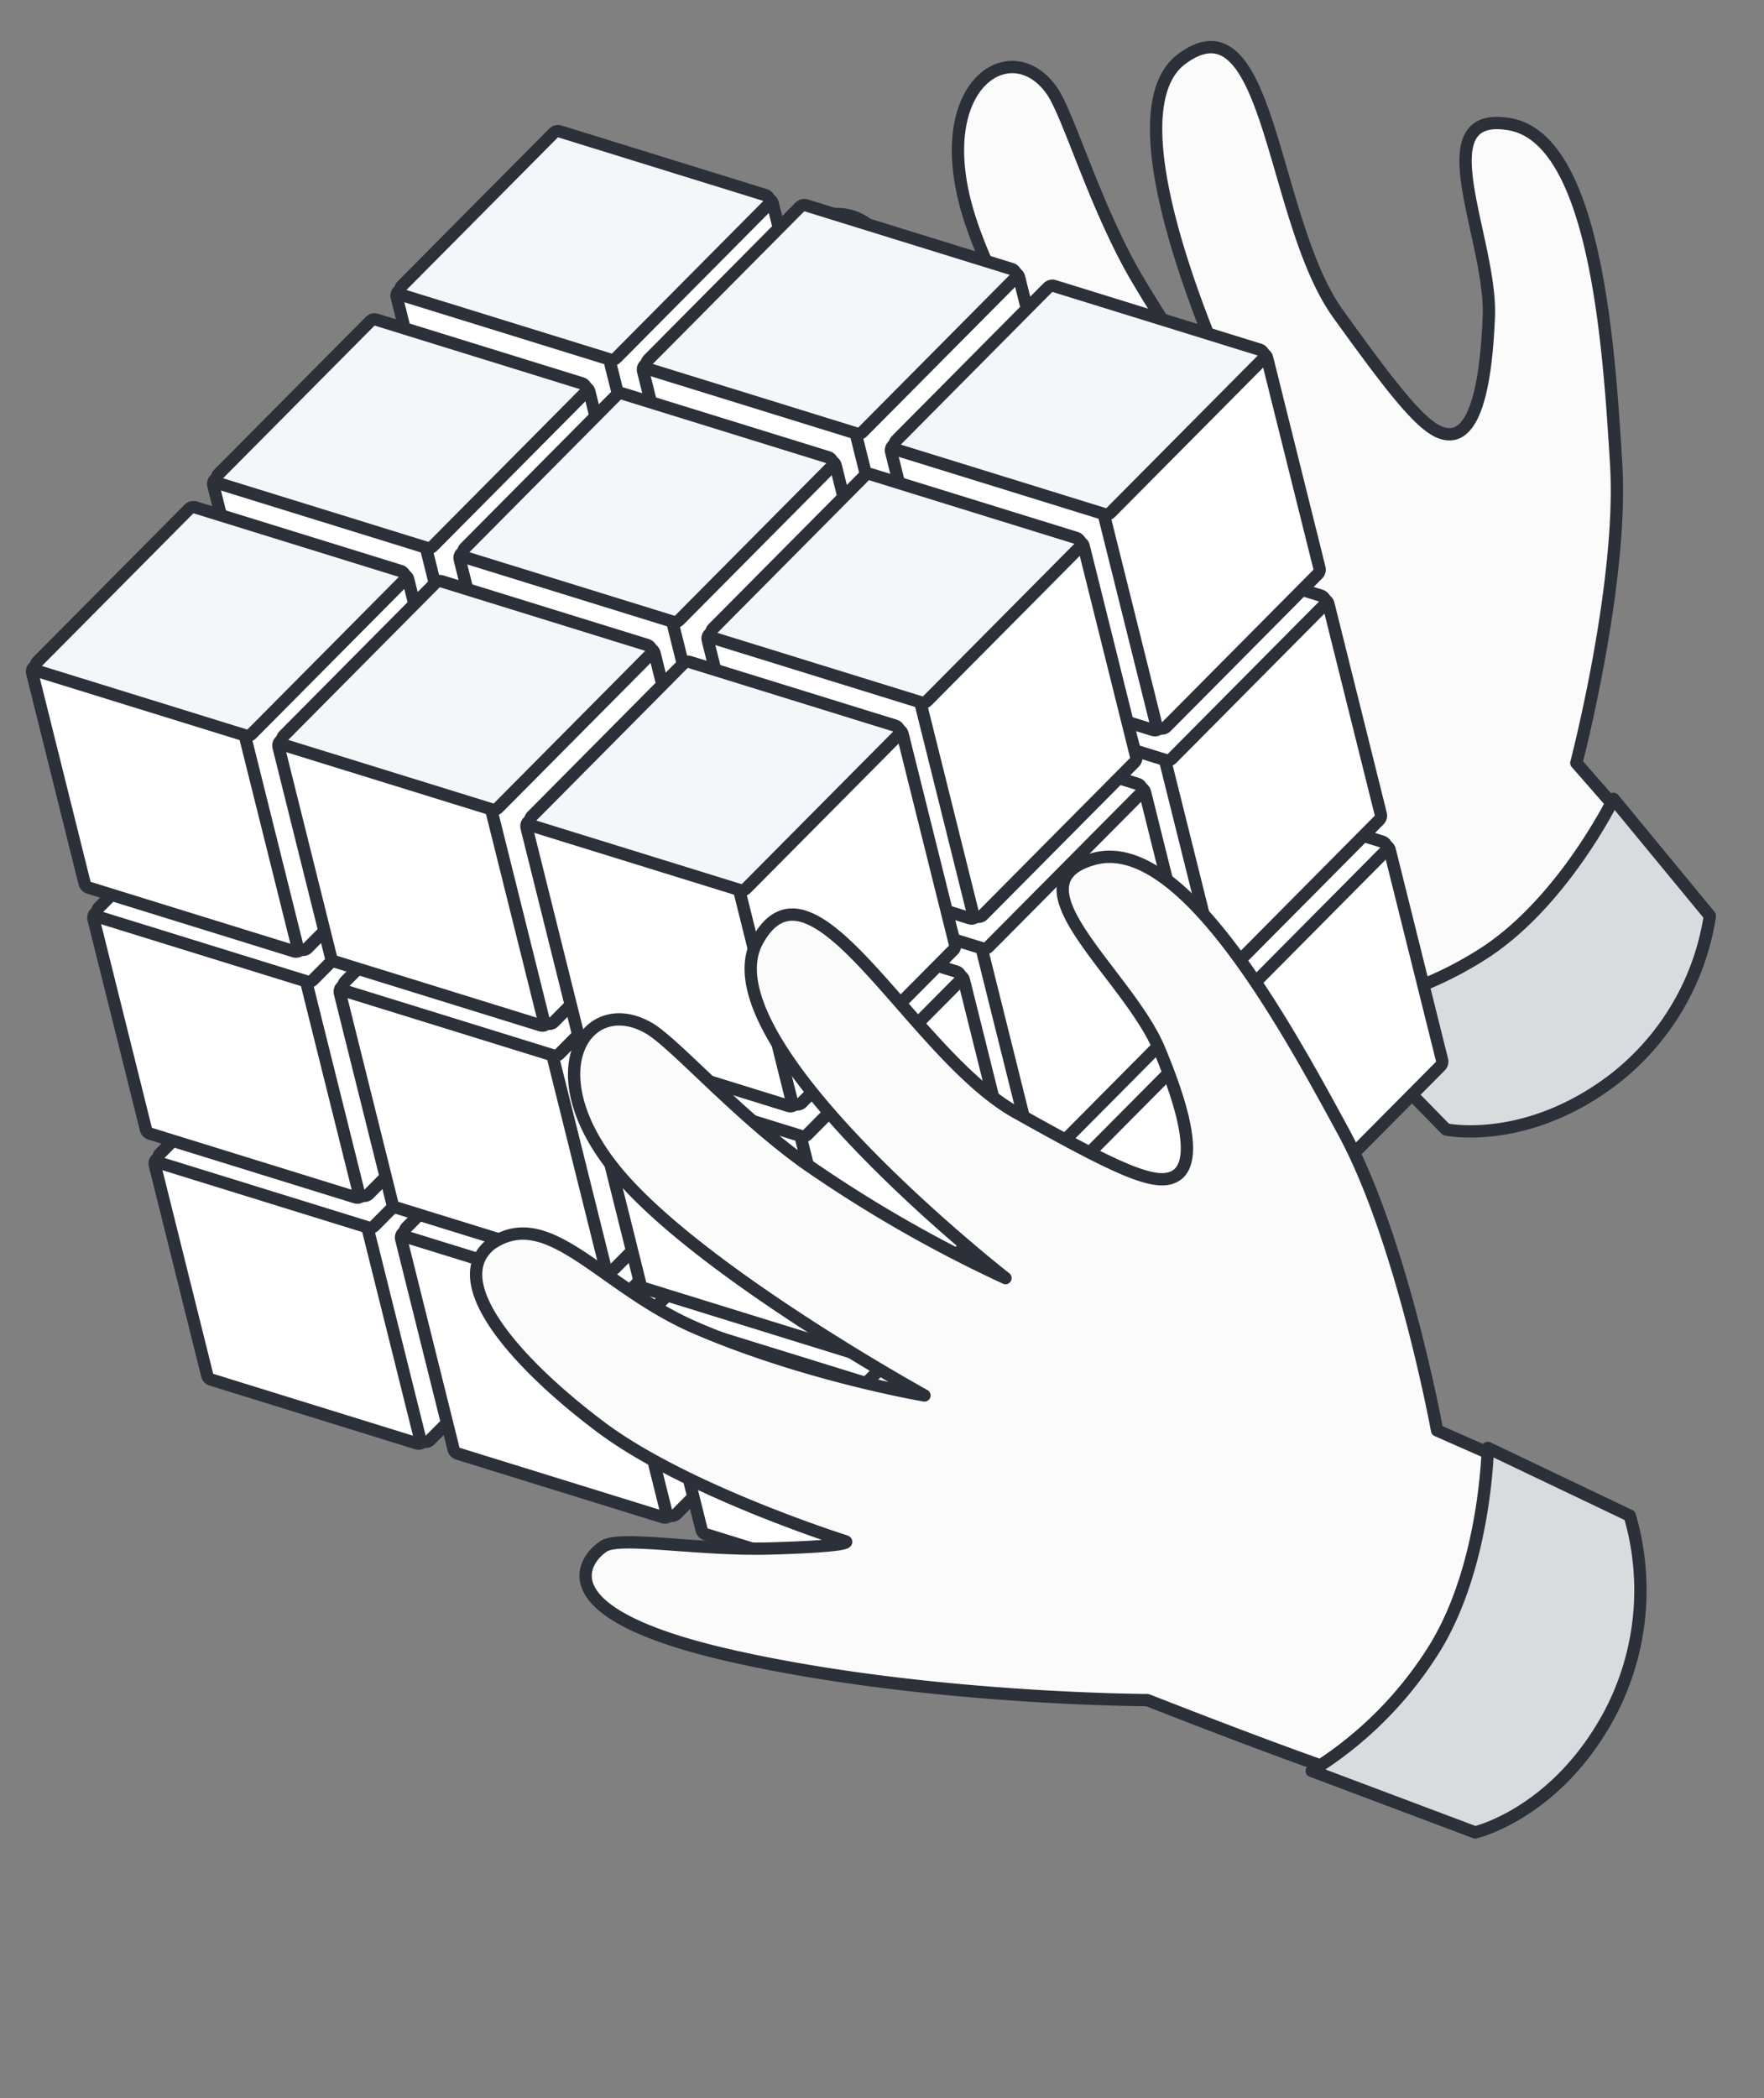 <svg xmlns="http://www.w3.org/2000/svg" width="429.651" height="510.824" viewBox="0 0 429.651 510.824">
  <rect x="0" y="0" width="429.651" height="510.824" fill="#808080" stroke="none"/>
  <g id="cube" transform="translate(-1186.849 -106.027)">
    <g id="손" transform="translate(580.36 -956.737) rotate(36)">
      <path id="패스_24" data-name="패스 24" d="M57.434,133.743s1.635,2.243-15.809-7.56C26.7,117.793,13,105.484,8.287,105.494s-21.358,5.211,12.274,37.406,78.374,59.22,78.374,59.22S132.3,245.579,134.6,245.579s25.911,9.95,47.682-2.3,28.205-31.048,28.205-31.048l-20.7-29.32s15.962-42.367,17.247-71.289,3.322-79.377-17.247-85.086-7.122,27.462-9.841,46.1-6.8,27.476-12.006,27.485-10.5-7.6-24.444-32.039-8.165-79.263-31.321-65.7,9.2,97.734,9.2,97.734A311.627,311.627,0,0,1,95.169,53.277C87.261,35.291,83.242,12.983,79.884,6.856,71.851-7.8,51.749,1.387,55.917,31.138S90.9,113.925,90.9,113.925,69.463,95.57,53.01,72.642c-14.1-19.653-14.628-42.654-31.094-41.5-13.811,1.911-9.351,26.785,0,49.877C31.338,104.284,57.434,133.743,57.434,133.743Z" transform="translate(1271.702 418.968) rotate(-42)" fill="#fbfbfb" stroke="#2b3039" stroke-linejoin="round" stroke-width="3"/>
      <path id="패스_26" data-name="패스 26" d="M6459.436-1729.842l35.726,9.24a62.2,62.2,0,0,1,4.35,46.293c-7.8,25.6-25.787,33.554-25.787,33.554l-40.389-6.835a89.053,89.053,0,0,0,22.99-34.176C6464.155-1703.1,6459.436-1729.842,6459.436-1729.842Z" transform="translate(-4911.837 2159.506)" fill="#d9dbdf" stroke="#2b3039" stroke-linejoin="round" stroke-width="3"/>
    </g>
    <g id="큐브" transform="translate(3.999 471.329) rotate(-14)">
      <g id="면" transform="translate(1313.852 -2.982)">
        <g id="줄" transform="translate(0)">
          <g id="그룹_5" data-name="그룹 5" transform="translate(0 123.442)">
            <g id="패스_21" data-name="패스 21" transform="translate(-1.56 44.878)" fill="#fff" stroke-linecap="round" stroke-linejoin="round">
              <path d="M 47.864 65.93 L 45.586 64.55 L 0.782 37.408 L 0.06 36.97 L 0.06 36.125 L 0.06 -16.619 L 0.06 -19.281 L 2.337 -17.902 L 47.141 9.241 L 47.864 9.679 L 47.864 10.524 L 47.864 63.267 L 47.864 65.93 Z" stroke="none"/>
              <path d="M 1.56 -16.619 L 1.56 36.125 L 46.364 63.267 L 46.364 10.524 L 1.56 -16.619 M 1.56 -19.619 C 2.098 -19.619 2.637 -19.474 3.114 -19.185 L 47.918 7.958 C 48.815 8.501 49.364 9.474 49.364 10.524 L 49.364 63.267 C 49.364 64.35 48.78 65.349 47.836 65.881 C 47.379 66.139 46.871 66.267 46.364 66.267 C 45.825 66.267 45.286 66.122 44.809 65.833 L 0.005 38.691 C -0.892 38.147 -1.44 37.174 -1.44 36.125 L -1.44 -16.619 C -1.44 -17.702 -0.857 -18.701 0.087 -19.233 C 0.545 -19.49 1.052 -19.619 1.56 -19.619 Z" stroke="none" fill="#2b3039"/>
            </g>
            <g id="패스_22" data-name="패스 22" transform="translate(45.012 44.878)" fill="#fff" stroke-linecap="round" stroke-linejoin="round">
              <path d="M 0.06 65.93 L 0.06 63.267 L 0.06 10.524 L 0.06 9.679 L 0.782 9.241 L 45.586 -17.902 L 47.864 -19.281 L 47.864 -16.619 L 47.864 36.125 L 47.864 36.97 L 47.141 37.408 L 2.337 64.55 L 0.06 65.93 Z" stroke="none"/>
              <path d="M 46.364 -16.619 L 1.56 10.524 L 1.56 63.267 L 46.364 36.125 L 46.364 -16.619 M 46.364 -19.619 C 46.871 -19.619 47.379 -19.49 47.836 -19.233 C 48.78 -18.701 49.364 -17.702 49.364 -16.619 L 49.364 36.125 C 49.364 37.174 48.815 38.147 47.918 38.691 L 3.114 65.833 C 2.637 66.122 2.098 66.267 1.56 66.267 C 1.052 66.267 0.545 66.139 0.087 65.881 C -0.857 65.349 -1.44 64.35 -1.44 63.267 L -1.44 10.524 C -1.44 9.474 -0.892 8.501 0.005 7.958 L 44.809 -19.185 C 45.286 -19.474 45.825 -19.619 46.364 -19.619 Z" stroke="none" fill="#2b3039"/>
            </g>
            <g id="패스_23" data-name="패스 23" transform="translate(79.497 64.982)" fill="#fff" stroke-linecap="round" stroke-linejoin="round">
              <path d="M -33.486 -8.949 L -34.264 -9.42 L -79.068 -36.556 L -81.186 -37.839 L -79.068 -39.122 L -34.264 -66.265 L -33.487 -66.736 L -32.709 -66.265 L 12.095 -39.128 L 14.213 -37.846 L 12.095 -36.562 L -32.709 -9.42 L -33.486 -8.949 Z" stroke="none"/>
              <path d="M -33.487 -64.982 L -78.291 -37.839 L -33.487 -10.703 L 11.317 -37.845 L -33.487 -64.982 M -33.487 -67.982 C -32.948 -67.982 -32.41 -67.837 -31.932 -67.548 L 12.872 -40.411 C 13.769 -39.868 14.317 -38.895 14.317 -37.846 C 14.318 -36.796 13.769 -35.823 12.872 -35.279 L -31.932 -8.137 C -32.41 -7.847 -32.948 -7.703 -33.487 -7.703 C -34.025 -7.703 -34.563 -7.847 -35.041 -8.137 L -79.845 -35.273 C -80.742 -35.817 -81.29 -36.79 -81.291 -37.839 C -81.291 -38.888 -80.742 -39.862 -79.845 -40.405 L -35.041 -67.548 C -34.563 -67.837 -34.025 -67.982 -33.487 -67.982 Z" stroke="none" fill="#2b3039"/>
            </g>
          </g>
          <g id="그룹_4" data-name="그룹 4" transform="translate(0 61.721)">
            <g id="패스_21-2" data-name="패스 21" transform="translate(-1.56 44.878)" fill="#fff" stroke-linecap="round" stroke-linejoin="round">
              <path d="M 47.864 65.93 L 45.586 64.55 L 0.782 37.408 L 0.06 36.97 L 0.06 36.125 L 0.06 -16.619 L 0.06 -19.281 L 2.337 -17.902 L 47.141 9.241 L 47.864 9.679 L 47.864 10.524 L 47.864 63.267 L 47.864 65.93 Z" stroke="none"/>
              <path d="M 1.56 -16.619 L 1.56 36.125 L 46.364 63.267 L 46.364 10.524 L 1.56 -16.619 M 1.56 -19.619 C 2.098 -19.619 2.637 -19.474 3.114 -19.185 L 47.918 7.958 C 48.815 8.501 49.364 9.474 49.364 10.524 L 49.364 63.267 C 49.364 64.35 48.78 65.349 47.836 65.881 C 47.379 66.139 46.871 66.267 46.364 66.267 C 45.825 66.267 45.286 66.122 44.809 65.833 L 0.005 38.691 C -0.892 38.147 -1.44 37.174 -1.44 36.125 L -1.44 -16.619 C -1.44 -17.702 -0.857 -18.701 0.087 -19.233 C 0.545 -19.49 1.052 -19.619 1.56 -19.619 Z" stroke="none" fill="#2b3039"/>
            </g>
            <g id="패스_22-2" data-name="패스 22" transform="translate(45.012 44.878)" fill="#fff" stroke-linecap="round" stroke-linejoin="round">
              <path d="M 0.06 65.93 L 0.06 63.267 L 0.06 10.524 L 0.06 9.679 L 0.782 9.241 L 45.586 -17.902 L 47.864 -19.281 L 47.864 -16.619 L 47.864 36.125 L 47.864 36.97 L 47.141 37.408 L 2.337 64.55 L 0.06 65.93 Z" stroke="none"/>
              <path d="M 46.364 -16.619 L 1.56 10.524 L 1.56 63.267 L 46.364 36.125 L 46.364 -16.619 M 46.364 -19.619 C 46.871 -19.619 47.379 -19.49 47.836 -19.233 C 48.78 -18.701 49.364 -17.702 49.364 -16.619 L 49.364 36.125 C 49.364 37.174 48.815 38.147 47.918 38.691 L 3.114 65.833 C 2.637 66.122 2.098 66.267 1.56 66.267 C 1.052 66.267 0.545 66.139 0.087 65.881 C -0.857 65.349 -1.44 64.35 -1.44 63.267 L -1.44 10.524 C -1.44 9.474 -0.892 8.501 0.005 7.958 L 44.809 -19.185 C 45.286 -19.474 45.825 -19.619 46.364 -19.619 Z" stroke="none" fill="#2b3039"/>
            </g>
            <g id="패스_23-2" data-name="패스 23" transform="translate(79.497 64.982)" fill="#fff" stroke-linecap="round" stroke-linejoin="round">
              <path d="M -33.486 -8.949 L -34.264 -9.42 L -79.068 -36.556 L -81.186 -37.839 L -79.068 -39.122 L -34.264 -66.265 L -33.487 -66.736 L -32.709 -66.265 L 12.095 -39.128 L 14.213 -37.846 L 12.095 -36.562 L -32.709 -9.42 L -33.486 -8.949 Z" stroke="none"/>
              <path d="M -33.487 -64.982 L -78.291 -37.839 L -33.487 -10.703 L 11.317 -37.845 L -33.487 -64.982 M -33.487 -67.982 C -32.948 -67.982 -32.41 -67.837 -31.932 -67.548 L 12.872 -40.411 C 13.769 -39.868 14.317 -38.895 14.317 -37.846 C 14.318 -36.796 13.769 -35.823 12.872 -35.279 L -31.932 -8.137 C -32.41 -7.847 -32.948 -7.703 -33.487 -7.703 C -34.025 -7.703 -34.563 -7.847 -35.041 -8.137 L -79.845 -35.273 C -80.742 -35.817 -81.29 -36.79 -81.291 -37.839 C -81.291 -38.888 -80.742 -39.862 -79.845 -40.405 L -35.041 -67.548 C -34.563 -67.837 -34.025 -67.982 -33.487 -67.982 Z" stroke="none" fill="#2b3039"/>
            </g>
          </g>
          <g id="그룹_3" data-name="그룹 3">
            <g id="패스_21-3" data-name="패스 21" transform="translate(-1.56 44.878)" fill="#fff" stroke-linecap="round" stroke-linejoin="round">
              <path d="M 47.864 65.93 L 45.586 64.55 L 0.782 37.408 L 0.06 36.97 L 0.06 36.125 L 0.06 -16.619 L 0.06 -19.281 L 2.337 -17.902 L 47.141 9.241 L 47.864 9.679 L 47.864 10.524 L 47.864 63.267 L 47.864 65.93 Z" stroke="none"/>
              <path d="M 1.56 -16.619 L 1.56 36.125 L 46.364 63.267 L 46.364 10.524 L 1.56 -16.619 M 1.56 -19.619 C 2.098 -19.619 2.637 -19.474 3.114 -19.185 L 47.918 7.958 C 48.815 8.501 49.364 9.474 49.364 10.524 L 49.364 63.267 C 49.364 64.35 48.78 65.349 47.836 65.881 C 47.379 66.139 46.871 66.267 46.364 66.267 C 45.825 66.267 45.286 66.122 44.809 65.833 L 0.005 38.691 C -0.892 38.147 -1.44 37.174 -1.44 36.125 L -1.44 -16.619 C -1.44 -17.702 -0.857 -18.701 0.087 -19.233 C 0.545 -19.49 1.052 -19.619 1.56 -19.619 Z" stroke="none" fill="#2b3039"/>
            </g>
            <g id="패스_22-3" data-name="패스 22" transform="translate(45.012 44.878)" fill="#fff" stroke-linecap="round" stroke-linejoin="round">
              <path d="M 0.06 65.93 L 0.06 63.267 L 0.06 10.524 L 0.06 9.679 L 0.782 9.241 L 45.586 -17.902 L 47.864 -19.281 L 47.864 -16.619 L 47.864 36.125 L 47.864 36.97 L 47.141 37.408 L 2.337 64.55 L 0.06 65.93 Z" stroke="none"/>
              <path d="M 46.364 -16.619 L 1.56 10.524 L 1.56 63.267 L 46.364 36.125 L 46.364 -16.619 M 46.364 -19.619 C 46.871 -19.619 47.379 -19.49 47.836 -19.233 C 48.78 -18.701 49.364 -17.702 49.364 -16.619 L 49.364 36.125 C 49.364 37.174 48.815 38.147 47.918 38.691 L 3.114 65.833 C 2.637 66.122 2.098 66.267 1.56 66.267 C 1.052 66.267 0.545 66.139 0.087 65.881 C -0.857 65.349 -1.44 64.35 -1.44 63.267 L -1.44 10.524 C -1.44 9.474 -0.892 8.501 0.005 7.958 L 44.809 -19.185 C 45.286 -19.474 45.825 -19.619 46.364 -19.619 Z" stroke="none" fill="#2b3039"/>
            </g>
            <g id="패스_23-3" data-name="패스 23" transform="translate(79.497 64.982)" fill="#f4f6f9" stroke-linecap="round" stroke-linejoin="round">
              <path d="M -33.486 -8.949 L -34.264 -9.42 L -79.068 -36.556 L -81.186 -37.839 L -79.068 -39.122 L -34.264 -66.265 L -33.487 -66.736 L -32.709 -66.265 L 12.095 -39.128 L 14.213 -37.846 L 12.095 -36.562 L -32.709 -9.42 L -33.486 -8.949 Z" stroke="none"/>
              <path d="M -33.487 -64.982 L -78.291 -37.839 L -33.487 -10.703 L 11.317 -37.845 L -33.487 -64.982 M -33.487 -67.982 C -32.948 -67.982 -32.41 -67.837 -31.932 -67.548 L 12.872 -40.411 C 13.769 -39.868 14.317 -38.895 14.317 -37.846 C 14.318 -36.796 13.769 -35.823 12.872 -35.279 L -31.932 -8.137 C -32.41 -7.847 -32.948 -7.703 -33.487 -7.703 C -34.025 -7.703 -34.563 -7.847 -35.041 -8.137 L -79.845 -35.273 C -80.742 -35.817 -81.29 -36.79 -81.291 -37.839 C -81.291 -38.888 -80.742 -39.862 -79.845 -40.405 L -35.041 -67.548 C -34.563 -67.837 -34.025 -67.982 -33.487 -67.982 Z" stroke="none" fill="#2b3039"/>
            </g>
          </g>
        </g>
        <g id="줄-2" data-name="줄" transform="translate(53.866 31.983)">
          <g id="그룹_5-2" data-name="그룹 5" transform="translate(0 123.442)">
            <g id="패스_21-4" data-name="패스 21" transform="translate(-1.56 44.878)" fill="#fff" stroke-linecap="round" stroke-linejoin="round">
              <path d="M 47.864 65.93 L 45.586 64.55 L 0.782 37.408 L 0.06 36.97 L 0.06 36.125 L 0.06 -16.619 L 0.06 -19.281 L 2.337 -17.902 L 47.141 9.241 L 47.864 9.679 L 47.864 10.524 L 47.864 63.267 L 47.864 65.93 Z" stroke="none"/>
              <path d="M 1.56 -16.619 L 1.56 36.125 L 46.364 63.267 L 46.364 10.524 L 1.56 -16.619 M 1.56 -19.619 C 2.098 -19.619 2.637 -19.474 3.114 -19.185 L 47.918 7.958 C 48.815 8.501 49.364 9.474 49.364 10.524 L 49.364 63.267 C 49.364 64.35 48.78 65.349 47.836 65.881 C 47.379 66.139 46.871 66.267 46.364 66.267 C 45.825 66.267 45.286 66.122 44.809 65.833 L 0.005 38.691 C -0.892 38.147 -1.44 37.174 -1.44 36.125 L -1.44 -16.619 C -1.44 -17.702 -0.857 -18.701 0.087 -19.233 C 0.545 -19.49 1.052 -19.619 1.56 -19.619 Z" stroke="none" fill="#2b3039"/>
            </g>
            <g id="패스_22-4" data-name="패스 22" transform="translate(45.012 44.878)" fill="#fff" stroke-linecap="round" stroke-linejoin="round">
              <path d="M 0.06 65.93 L 0.06 63.267 L 0.06 10.524 L 0.06 9.679 L 0.782 9.241 L 45.586 -17.902 L 47.864 -19.281 L 47.864 -16.619 L 47.864 36.125 L 47.864 36.97 L 47.141 37.408 L 2.337 64.55 L 0.06 65.93 Z" stroke="none"/>
              <path d="M 46.364 -16.619 L 1.56 10.524 L 1.56 63.267 L 46.364 36.125 L 46.364 -16.619 M 46.364 -19.619 C 46.871 -19.619 47.379 -19.49 47.836 -19.233 C 48.78 -18.701 49.364 -17.702 49.364 -16.619 L 49.364 36.125 C 49.364 37.174 48.815 38.147 47.918 38.691 L 3.114 65.833 C 2.637 66.122 2.098 66.267 1.56 66.267 C 1.052 66.267 0.545 66.139 0.087 65.881 C -0.857 65.349 -1.44 64.35 -1.44 63.267 L -1.44 10.524 C -1.44 9.474 -0.892 8.501 0.005 7.958 L 44.809 -19.185 C 45.286 -19.474 45.825 -19.619 46.364 -19.619 Z" stroke="none" fill="#2b3039"/>
            </g>
            <g id="패스_23-4" data-name="패스 23" transform="translate(79.497 64.982)" fill="#fff" stroke-linecap="round" stroke-linejoin="round">
              <path d="M -33.486 -8.949 L -34.264 -9.42 L -79.068 -36.556 L -81.186 -37.839 L -79.068 -39.122 L -34.264 -66.265 L -33.487 -66.736 L -32.709 -66.265 L 12.095 -39.128 L 14.213 -37.846 L 12.095 -36.562 L -32.709 -9.42 L -33.486 -8.949 Z" stroke="none"/>
              <path d="M -33.487 -64.982 L -78.291 -37.839 L -33.487 -10.703 L 11.317 -37.845 L -33.487 -64.982 M -33.487 -67.982 C -32.948 -67.982 -32.41 -67.837 -31.932 -67.548 L 12.872 -40.411 C 13.769 -39.868 14.317 -38.895 14.317 -37.846 C 14.318 -36.796 13.769 -35.823 12.872 -35.279 L -31.932 -8.137 C -32.41 -7.847 -32.948 -7.703 -33.487 -7.703 C -34.025 -7.703 -34.563 -7.847 -35.041 -8.137 L -79.845 -35.273 C -80.742 -35.817 -81.29 -36.79 -81.291 -37.839 C -81.291 -38.888 -80.742 -39.862 -79.845 -40.405 L -35.041 -67.548 C -34.563 -67.837 -34.025 -67.982 -33.487 -67.982 Z" stroke="none" fill="#2b3039"/>
            </g>
          </g>
          <g id="그룹_4-2" data-name="그룹 4" transform="translate(0 61.721)">
            <g id="패스_21-5" data-name="패스 21" transform="translate(-1.56 44.878)" fill="#fff" stroke-linecap="round" stroke-linejoin="round">
              <path d="M 47.864 65.93 L 45.586 64.55 L 0.782 37.408 L 0.06 36.97 L 0.06 36.125 L 0.06 -16.619 L 0.06 -19.281 L 2.337 -17.902 L 47.141 9.241 L 47.864 9.679 L 47.864 10.524 L 47.864 63.267 L 47.864 65.93 Z" stroke="none"/>
              <path d="M 1.56 -16.619 L 1.56 36.125 L 46.364 63.267 L 46.364 10.524 L 1.56 -16.619 M 1.56 -19.619 C 2.098 -19.619 2.637 -19.474 3.114 -19.185 L 47.918 7.958 C 48.815 8.501 49.364 9.474 49.364 10.524 L 49.364 63.267 C 49.364 64.35 48.78 65.349 47.836 65.881 C 47.379 66.139 46.871 66.267 46.364 66.267 C 45.825 66.267 45.286 66.122 44.809 65.833 L 0.005 38.691 C -0.892 38.147 -1.44 37.174 -1.44 36.125 L -1.44 -16.619 C -1.44 -17.702 -0.857 -18.701 0.087 -19.233 C 0.545 -19.49 1.052 -19.619 1.56 -19.619 Z" stroke="none" fill="#2b3039"/>
            </g>
            <g id="패스_22-5" data-name="패스 22" transform="translate(45.012 44.878)" fill="#fff" stroke-linecap="round" stroke-linejoin="round">
              <path d="M 0.06 65.93 L 0.06 63.267 L 0.06 10.524 L 0.06 9.679 L 0.782 9.241 L 45.586 -17.902 L 47.864 -19.281 L 47.864 -16.619 L 47.864 36.125 L 47.864 36.97 L 47.141 37.408 L 2.337 64.55 L 0.06 65.93 Z" stroke="none"/>
              <path d="M 46.364 -16.619 L 1.56 10.524 L 1.56 63.267 L 46.364 36.125 L 46.364 -16.619 M 46.364 -19.619 C 46.871 -19.619 47.379 -19.49 47.836 -19.233 C 48.78 -18.701 49.364 -17.702 49.364 -16.619 L 49.364 36.125 C 49.364 37.174 48.815 38.147 47.918 38.691 L 3.114 65.833 C 2.637 66.122 2.098 66.267 1.56 66.267 C 1.052 66.267 0.545 66.139 0.087 65.881 C -0.857 65.349 -1.44 64.35 -1.44 63.267 L -1.44 10.524 C -1.44 9.474 -0.892 8.501 0.005 7.958 L 44.809 -19.185 C 45.286 -19.474 45.825 -19.619 46.364 -19.619 Z" stroke="none" fill="#2b3039"/>
            </g>
            <g id="패스_23-5" data-name="패스 23" transform="translate(79.497 64.982)" fill="#fff" stroke-linecap="round" stroke-linejoin="round">
              <path d="M -33.486 -8.949 L -34.264 -9.42 L -79.068 -36.556 L -81.186 -37.839 L -79.068 -39.122 L -34.264 -66.265 L -33.487 -66.736 L -32.709 -66.265 L 12.095 -39.128 L 14.213 -37.846 L 12.095 -36.562 L -32.709 -9.42 L -33.486 -8.949 Z" stroke="none"/>
              <path d="M -33.487 -64.982 L -78.291 -37.839 L -33.487 -10.703 L 11.317 -37.845 L -33.487 -64.982 M -33.487 -67.982 C -32.948 -67.982 -32.41 -67.837 -31.932 -67.548 L 12.872 -40.411 C 13.769 -39.868 14.317 -38.895 14.317 -37.846 C 14.318 -36.796 13.769 -35.823 12.872 -35.279 L -31.932 -8.137 C -32.41 -7.847 -32.948 -7.703 -33.487 -7.703 C -34.025 -7.703 -34.563 -7.847 -35.041 -8.137 L -79.845 -35.273 C -80.742 -35.817 -81.29 -36.79 -81.291 -37.839 C -81.291 -38.888 -80.742 -39.862 -79.845 -40.405 L -35.041 -67.548 C -34.563 -67.837 -34.025 -67.982 -33.487 -67.982 Z" stroke="none" fill="#2b3039"/>
            </g>
          </g>
          <g id="그룹_3-2" data-name="그룹 3">
            <g id="패스_21-6" data-name="패스 21" transform="translate(-1.56 44.878)" fill="#fff" stroke-linecap="round" stroke-linejoin="round">
              <path d="M 47.864 65.93 L 45.586 64.55 L 0.782 37.408 L 0.06 36.97 L 0.06 36.125 L 0.06 -16.619 L 0.06 -19.281 L 2.337 -17.902 L 47.141 9.241 L 47.864 9.679 L 47.864 10.524 L 47.864 63.267 L 47.864 65.93 Z" stroke="none"/>
              <path d="M 1.56 -16.619 L 1.56 36.125 L 46.364 63.267 L 46.364 10.524 L 1.56 -16.619 M 1.56 -19.619 C 2.098 -19.619 2.637 -19.474 3.114 -19.185 L 47.918 7.958 C 48.815 8.501 49.364 9.474 49.364 10.524 L 49.364 63.267 C 49.364 64.35 48.78 65.349 47.836 65.881 C 47.379 66.139 46.871 66.267 46.364 66.267 C 45.825 66.267 45.286 66.122 44.809 65.833 L 0.005 38.691 C -0.892 38.147 -1.44 37.174 -1.44 36.125 L -1.44 -16.619 C -1.44 -17.702 -0.857 -18.701 0.087 -19.233 C 0.545 -19.49 1.052 -19.619 1.56 -19.619 Z" stroke="none" fill="#2b3039"/>
            </g>
            <g id="패스_22-6" data-name="패스 22" transform="translate(45.012 44.878)" fill="#fff" stroke-linecap="round" stroke-linejoin="round">
              <path d="M 0.06 65.93 L 0.06 63.267 L 0.06 10.524 L 0.06 9.679 L 0.782 9.241 L 45.586 -17.902 L 47.864 -19.281 L 47.864 -16.619 L 47.864 36.125 L 47.864 36.97 L 47.141 37.408 L 2.337 64.55 L 0.06 65.93 Z" stroke="none"/>
              <path d="M 46.364 -16.619 L 1.56 10.524 L 1.56 63.267 L 46.364 36.125 L 46.364 -16.619 M 46.364 -19.619 C 46.871 -19.619 47.379 -19.49 47.836 -19.233 C 48.78 -18.701 49.364 -17.702 49.364 -16.619 L 49.364 36.125 C 49.364 37.174 48.815 38.147 47.918 38.691 L 3.114 65.833 C 2.637 66.122 2.098 66.267 1.56 66.267 C 1.052 66.267 0.545 66.139 0.087 65.881 C -0.857 65.349 -1.44 64.35 -1.44 63.267 L -1.44 10.524 C -1.44 9.474 -0.892 8.501 0.005 7.958 L 44.809 -19.185 C 45.286 -19.474 45.825 -19.619 46.364 -19.619 Z" stroke="none" fill="#2b3039"/>
            </g>
            <g id="패스_23-6" data-name="패스 23" transform="translate(79.497 64.982)" fill="#f4f6f9" stroke-linecap="round" stroke-linejoin="round">
              <path d="M -33.486 -8.949 L -34.264 -9.42 L -79.068 -36.556 L -81.186 -37.839 L -79.068 -39.122 L -34.264 -66.265 L -33.487 -66.736 L -32.709 -66.265 L 12.095 -39.128 L 14.213 -37.846 L 12.095 -36.562 L -32.709 -9.42 L -33.486 -8.949 Z" stroke="none"/>
              <path d="M -33.487 -64.982 L -78.291 -37.839 L -33.487 -10.703 L 11.317 -37.845 L -33.487 -64.982 M -33.487 -67.982 C -32.948 -67.982 -32.41 -67.837 -31.932 -67.548 L 12.872 -40.411 C 13.769 -39.868 14.317 -38.895 14.317 -37.846 C 14.318 -36.796 13.769 -35.823 12.872 -35.279 L -31.932 -8.137 C -32.41 -7.847 -32.948 -7.703 -33.487 -7.703 C -34.025 -7.703 -34.563 -7.847 -35.041 -8.137 L -79.845 -35.273 C -80.742 -35.817 -81.29 -36.79 -81.291 -37.839 C -81.291 -38.888 -80.742 -39.862 -79.845 -40.405 L -35.041 -67.548 C -34.563 -67.837 -34.025 -67.982 -33.487 -67.982 Z" stroke="none" fill="#2b3039"/>
            </g>
          </g>
        </g>
        <g id="줄-3" data-name="줄" transform="translate(107.731 65.649)">
          <g id="그룹_5-3" data-name="그룹 5" transform="translate(0 123.442)">
            <g id="패스_21-7" data-name="패스 21" transform="translate(-1.56 44.878)" fill="#fff" stroke-linecap="round" stroke-linejoin="round">
              <path d="M 47.864 65.93 L 45.586 64.55 L 0.782 37.408 L 0.06 36.97 L 0.06 36.125 L 0.06 -16.619 L 0.06 -19.281 L 2.337 -17.902 L 47.141 9.241 L 47.864 9.679 L 47.864 10.524 L 47.864 63.267 L 47.864 65.93 Z" stroke="none"/>
              <path d="M 1.56 -16.619 L 1.56 36.125 L 46.364 63.267 L 46.364 10.524 L 1.56 -16.619 M 1.56 -19.619 C 2.098 -19.619 2.637 -19.474 3.114 -19.185 L 47.918 7.958 C 48.815 8.501 49.364 9.474 49.364 10.524 L 49.364 63.267 C 49.364 64.35 48.78 65.349 47.836 65.881 C 47.379 66.139 46.871 66.267 46.364 66.267 C 45.825 66.267 45.286 66.122 44.809 65.833 L 0.005 38.691 C -0.892 38.147 -1.44 37.174 -1.44 36.125 L -1.44 -16.619 C -1.44 -17.702 -0.857 -18.701 0.087 -19.233 C 0.545 -19.49 1.052 -19.619 1.56 -19.619 Z" stroke="none" fill="#2b3039"/>
            </g>
            <g id="패스_22-7" data-name="패스 22" transform="translate(45.012 44.878)" fill="#fff" stroke-linecap="round" stroke-linejoin="round">
              <path d="M 0.06 65.93 L 0.06 63.267 L 0.06 10.524 L 0.06 9.679 L 0.782 9.241 L 45.586 -17.902 L 47.864 -19.281 L 47.864 -16.619 L 47.864 36.125 L 47.864 36.97 L 47.141 37.408 L 2.337 64.55 L 0.06 65.93 Z" stroke="none"/>
              <path d="M 46.364 -16.619 L 1.56 10.524 L 1.56 63.267 L 46.364 36.125 L 46.364 -16.619 M 46.364 -19.619 C 46.871 -19.619 47.379 -19.49 47.836 -19.233 C 48.78 -18.701 49.364 -17.702 49.364 -16.619 L 49.364 36.125 C 49.364 37.174 48.815 38.147 47.918 38.691 L 3.114 65.833 C 2.637 66.122 2.098 66.267 1.56 66.267 C 1.052 66.267 0.545 66.139 0.087 65.881 C -0.857 65.349 -1.44 64.35 -1.44 63.267 L -1.44 10.524 C -1.44 9.474 -0.892 8.501 0.005 7.958 L 44.809 -19.185 C 45.286 -19.474 45.825 -19.619 46.364 -19.619 Z" stroke="none" fill="#2b3039"/>
            </g>
            <g id="패스_23-7" data-name="패스 23" transform="translate(79.497 64.982)" fill="#fff" stroke-linecap="round" stroke-linejoin="round">
              <path d="M -33.486 -8.949 L -34.264 -9.42 L -79.068 -36.556 L -81.186 -37.839 L -79.068 -39.122 L -34.264 -66.265 L -33.487 -66.736 L -32.709 -66.265 L 12.095 -39.128 L 14.213 -37.846 L 12.095 -36.562 L -32.709 -9.42 L -33.486 -8.949 Z" stroke="none"/>
              <path d="M -33.487 -64.982 L -78.291 -37.839 L -33.487 -10.703 L 11.317 -37.845 L -33.487 -64.982 M -33.487 -67.982 C -32.948 -67.982 -32.41 -67.837 -31.932 -67.548 L 12.872 -40.411 C 13.769 -39.868 14.317 -38.895 14.317 -37.846 C 14.318 -36.796 13.769 -35.823 12.872 -35.279 L -31.932 -8.137 C -32.41 -7.847 -32.948 -7.703 -33.487 -7.703 C -34.025 -7.703 -34.563 -7.847 -35.041 -8.137 L -79.845 -35.273 C -80.742 -35.817 -81.29 -36.79 -81.291 -37.839 C -81.291 -38.888 -80.742 -39.862 -79.845 -40.405 L -35.041 -67.548 C -34.563 -67.837 -34.025 -67.982 -33.487 -67.982 Z" stroke="none" fill="#2b3039"/>
            </g>
          </g>
          <g id="그룹_4-3" data-name="그룹 4" transform="translate(0 61.721)">
            <g id="패스_21-8" data-name="패스 21" transform="translate(-1.56 44.878)" fill="#fff" stroke-linecap="round" stroke-linejoin="round">
              <path d="M 47.864 65.93 L 45.586 64.55 L 0.782 37.408 L 0.06 36.97 L 0.06 36.125 L 0.06 -16.619 L 0.06 -19.281 L 2.337 -17.902 L 47.141 9.241 L 47.864 9.679 L 47.864 10.524 L 47.864 63.267 L 47.864 65.93 Z" stroke="none"/>
              <path d="M 1.56 -16.619 L 1.56 36.125 L 46.364 63.267 L 46.364 10.524 L 1.56 -16.619 M 1.56 -19.619 C 2.098 -19.619 2.637 -19.474 3.114 -19.185 L 47.918 7.958 C 48.815 8.501 49.364 9.474 49.364 10.524 L 49.364 63.267 C 49.364 64.35 48.78 65.349 47.836 65.881 C 47.379 66.139 46.871 66.267 46.364 66.267 C 45.825 66.267 45.286 66.122 44.809 65.833 L 0.005 38.691 C -0.892 38.147 -1.44 37.174 -1.44 36.125 L -1.44 -16.619 C -1.44 -17.702 -0.857 -18.701 0.087 -19.233 C 0.545 -19.49 1.052 -19.619 1.56 -19.619 Z" stroke="none" fill="#2b3039"/>
            </g>
            <g id="패스_22-8" data-name="패스 22" transform="translate(45.012 44.878)" fill="#fff" stroke-linecap="round" stroke-linejoin="round">
              <path d="M 0.06 65.93 L 0.06 63.267 L 0.06 10.524 L 0.06 9.679 L 0.782 9.241 L 45.586 -17.902 L 47.864 -19.281 L 47.864 -16.619 L 47.864 36.125 L 47.864 36.97 L 47.141 37.408 L 2.337 64.55 L 0.06 65.93 Z" stroke="none"/>
              <path d="M 46.364 -16.619 L 1.56 10.524 L 1.56 63.267 L 46.364 36.125 L 46.364 -16.619 M 46.364 -19.619 C 46.871 -19.619 47.379 -19.49 47.836 -19.233 C 48.78 -18.701 49.364 -17.702 49.364 -16.619 L 49.364 36.125 C 49.364 37.174 48.815 38.147 47.918 38.691 L 3.114 65.833 C 2.637 66.122 2.098 66.267 1.56 66.267 C 1.052 66.267 0.545 66.139 0.087 65.881 C -0.857 65.349 -1.44 64.35 -1.44 63.267 L -1.44 10.524 C -1.44 9.474 -0.892 8.501 0.005 7.958 L 44.809 -19.185 C 45.286 -19.474 45.825 -19.619 46.364 -19.619 Z" stroke="none" fill="#2b3039"/>
            </g>
            <g id="패스_23-8" data-name="패스 23" transform="translate(79.497 64.982)" fill="#fff" stroke-linecap="round" stroke-linejoin="round">
              <path d="M -33.486 -8.949 L -34.264 -9.42 L -79.068 -36.556 L -81.186 -37.839 L -79.068 -39.122 L -34.264 -66.265 L -33.487 -66.736 L -32.709 -66.265 L 12.095 -39.128 L 14.213 -37.846 L 12.095 -36.562 L -32.709 -9.42 L -33.486 -8.949 Z" stroke="none"/>
              <path d="M -33.487 -64.982 L -78.291 -37.839 L -33.487 -10.703 L 11.317 -37.845 L -33.487 -64.982 M -33.487 -67.982 C -32.948 -67.982 -32.41 -67.837 -31.932 -67.548 L 12.872 -40.411 C 13.769 -39.868 14.317 -38.895 14.317 -37.846 C 14.318 -36.796 13.769 -35.823 12.872 -35.279 L -31.932 -8.137 C -32.41 -7.847 -32.948 -7.703 -33.487 -7.703 C -34.025 -7.703 -34.563 -7.847 -35.041 -8.137 L -79.845 -35.273 C -80.742 -35.817 -81.29 -36.79 -81.291 -37.839 C -81.291 -38.888 -80.742 -39.862 -79.845 -40.405 L -35.041 -67.548 C -34.563 -67.837 -34.025 -67.982 -33.487 -67.982 Z" stroke="none" fill="#2b3039"/>
            </g>
          </g>
          <g id="그룹_3-3" data-name="그룹 3">
            <g id="패스_21-9" data-name="패스 21" transform="translate(-1.56 44.878)" fill="#fff" stroke-linecap="round" stroke-linejoin="round">
              <path d="M 47.864 65.93 L 45.586 64.55 L 0.782 37.408 L 0.06 36.97 L 0.06 36.125 L 0.06 -16.619 L 0.06 -19.281 L 2.337 -17.902 L 47.141 9.241 L 47.864 9.679 L 47.864 10.524 L 47.864 63.267 L 47.864 65.93 Z" stroke="none"/>
              <path d="M 1.56 -16.619 L 1.56 36.125 L 46.364 63.267 L 46.364 10.524 L 1.56 -16.619 M 1.56 -19.619 C 2.098 -19.619 2.637 -19.474 3.114 -19.185 L 47.918 7.958 C 48.815 8.501 49.364 9.474 49.364 10.524 L 49.364 63.267 C 49.364 64.35 48.78 65.349 47.836 65.881 C 47.379 66.139 46.871 66.267 46.364 66.267 C 45.825 66.267 45.286 66.122 44.809 65.833 L 0.005 38.691 C -0.892 38.147 -1.44 37.174 -1.44 36.125 L -1.44 -16.619 C -1.44 -17.702 -0.857 -18.701 0.087 -19.233 C 0.545 -19.49 1.052 -19.619 1.56 -19.619 Z" stroke="none" fill="#2b3039"/>
            </g>
            <g id="패스_22-9" data-name="패스 22" transform="translate(45.012 44.878)" fill="#fff" stroke-linecap="round" stroke-linejoin="round">
              <path d="M 0.06 65.93 L 0.06 63.267 L 0.06 10.524 L 0.06 9.679 L 0.782 9.241 L 45.586 -17.902 L 47.864 -19.281 L 47.864 -16.619 L 47.864 36.125 L 47.864 36.97 L 47.141 37.408 L 2.337 64.55 L 0.06 65.93 Z" stroke="none"/>
              <path d="M 46.364 -16.619 L 1.56 10.524 L 1.56 63.267 L 46.364 36.125 L 46.364 -16.619 M 46.364 -19.619 C 46.871 -19.619 47.379 -19.49 47.836 -19.233 C 48.78 -18.701 49.364 -17.702 49.364 -16.619 L 49.364 36.125 C 49.364 37.174 48.815 38.147 47.918 38.691 L 3.114 65.833 C 2.637 66.122 2.098 66.267 1.56 66.267 C 1.052 66.267 0.545 66.139 0.087 65.881 C -0.857 65.349 -1.44 64.35 -1.44 63.267 L -1.44 10.524 C -1.44 9.474 -0.892 8.501 0.005 7.958 L 44.809 -19.185 C 45.286 -19.474 45.825 -19.619 46.364 -19.619 Z" stroke="none" fill="#2b3039"/>
            </g>
            <g id="패스_23-9" data-name="패스 23" transform="translate(79.497 64.982)" fill="#f4f6f9" stroke-linecap="round" stroke-linejoin="round">
              <path d="M -33.486 -8.949 L -34.264 -9.42 L -79.068 -36.556 L -81.186 -37.839 L -79.068 -39.122 L -34.264 -66.265 L -33.487 -66.736 L -32.709 -66.265 L 12.095 -39.128 L 14.213 -37.846 L 12.095 -36.562 L -32.709 -9.42 L -33.486 -8.949 Z" stroke="none"/>
              <path d="M -33.487 -64.982 L -78.291 -37.839 L -33.487 -10.703 L 11.317 -37.845 L -33.487 -64.982 M -33.487 -67.982 C -32.948 -67.982 -32.41 -67.837 -31.932 -67.548 L 12.872 -40.411 C 13.769 -39.868 14.317 -38.895 14.317 -37.846 C 14.318 -36.796 13.769 -35.823 12.872 -35.279 L -31.932 -8.137 C -32.41 -7.847 -32.948 -7.703 -33.487 -7.703 C -34.025 -7.703 -34.563 -7.847 -35.041 -8.137 L -79.845 -35.273 C -80.742 -35.817 -81.29 -36.79 -81.291 -37.839 C -81.291 -38.888 -80.742 -39.862 -79.845 -40.405 L -35.041 -67.548 C -34.563 -67.837 -34.025 -67.982 -33.487 -67.982 Z" stroke="none" fill="#2b3039"/>
            </g>
          </g>
        </g>
      </g>
      <g id="면-2" data-name="면" transform="translate(1259.425 30.684)">
        <g id="줄-4" data-name="줄" transform="translate(0)">
          <g id="그룹_5-4" data-name="그룹 5" transform="translate(0 123.442)">
            <g id="패스_21-10" data-name="패스 21" transform="translate(-1.56 44.878)" fill="#fff" stroke-linecap="round" stroke-linejoin="round">
              <path d="M 47.864 65.93 L 45.586 64.55 L 0.782 37.408 L 0.06 36.97 L 0.06 36.125 L 0.06 -16.619 L 0.06 -19.281 L 2.337 -17.902 L 47.141 9.241 L 47.864 9.679 L 47.864 10.524 L 47.864 63.267 L 47.864 65.93 Z" stroke="none"/>
              <path d="M 1.56 -16.619 L 1.56 36.125 L 46.364 63.267 L 46.364 10.524 L 1.56 -16.619 M 1.56 -19.619 C 2.098 -19.619 2.637 -19.474 3.114 -19.185 L 47.918 7.958 C 48.815 8.501 49.364 9.474 49.364 10.524 L 49.364 63.267 C 49.364 64.35 48.78 65.349 47.836 65.881 C 47.379 66.139 46.871 66.267 46.364 66.267 C 45.825 66.267 45.286 66.122 44.809 65.833 L 0.005 38.691 C -0.892 38.147 -1.44 37.174 -1.44 36.125 L -1.44 -16.619 C -1.44 -17.702 -0.857 -18.701 0.087 -19.233 C 0.545 -19.49 1.052 -19.619 1.56 -19.619 Z" stroke="none" fill="#2b3039"/>
            </g>
            <g id="패스_22-10" data-name="패스 22" transform="translate(45.012 44.878)" fill="#fff" stroke-linecap="round" stroke-linejoin="round">
              <path d="M 0.06 65.93 L 0.06 63.267 L 0.06 10.524 L 0.06 9.679 L 0.782 9.241 L 45.586 -17.902 L 47.864 -19.281 L 47.864 -16.619 L 47.864 36.125 L 47.864 36.97 L 47.141 37.408 L 2.337 64.55 L 0.06 65.93 Z" stroke="none"/>
              <path d="M 46.364 -16.619 L 1.56 10.524 L 1.56 63.267 L 46.364 36.125 L 46.364 -16.619 M 46.364 -19.619 C 46.871 -19.619 47.379 -19.49 47.836 -19.233 C 48.78 -18.701 49.364 -17.702 49.364 -16.619 L 49.364 36.125 C 49.364 37.174 48.815 38.147 47.918 38.691 L 3.114 65.833 C 2.637 66.122 2.098 66.267 1.56 66.267 C 1.052 66.267 0.545 66.139 0.087 65.881 C -0.857 65.349 -1.44 64.35 -1.44 63.267 L -1.44 10.524 C -1.44 9.474 -0.892 8.501 0.005 7.958 L 44.809 -19.185 C 45.286 -19.474 45.825 -19.619 46.364 -19.619 Z" stroke="none" fill="#2b3039"/>
            </g>
            <g id="패스_23-10" data-name="패스 23" transform="translate(79.497 64.982)" fill="#fff" stroke-linecap="round" stroke-linejoin="round">
              <path d="M -33.486 -8.949 L -34.264 -9.42 L -79.068 -36.556 L -81.186 -37.839 L -79.068 -39.122 L -34.264 -66.265 L -33.487 -66.736 L -32.709 -66.265 L 12.095 -39.128 L 14.213 -37.846 L 12.095 -36.562 L -32.709 -9.42 L -33.486 -8.949 Z" stroke="none"/>
              <path d="M -33.487 -64.982 L -78.291 -37.839 L -33.487 -10.703 L 11.317 -37.845 L -33.487 -64.982 M -33.487 -67.982 C -32.948 -67.982 -32.41 -67.837 -31.932 -67.548 L 12.872 -40.411 C 13.769 -39.868 14.317 -38.895 14.317 -37.846 C 14.318 -36.796 13.769 -35.823 12.872 -35.279 L -31.932 -8.137 C -32.41 -7.847 -32.948 -7.703 -33.487 -7.703 C -34.025 -7.703 -34.563 -7.847 -35.041 -8.137 L -79.845 -35.273 C -80.742 -35.817 -81.29 -36.79 -81.291 -37.839 C -81.291 -38.888 -80.742 -39.862 -79.845 -40.405 L -35.041 -67.548 C -34.563 -67.837 -34.025 -67.982 -33.487 -67.982 Z" stroke="none" fill="#2b3039"/>
            </g>
          </g>
          <g id="그룹_4-4" data-name="그룹 4" transform="translate(0 61.721)">
            <g id="패스_21-11" data-name="패스 21" transform="translate(-1.56 44.878)" fill="#fff" stroke-linecap="round" stroke-linejoin="round">
              <path d="M 47.864 65.93 L 45.586 64.55 L 0.782 37.408 L 0.06 36.97 L 0.06 36.125 L 0.06 -16.619 L 0.06 -19.281 L 2.337 -17.902 L 47.141 9.241 L 47.864 9.679 L 47.864 10.524 L 47.864 63.267 L 47.864 65.93 Z" stroke="none"/>
              <path d="M 1.56 -16.619 L 1.56 36.125 L 46.364 63.267 L 46.364 10.524 L 1.56 -16.619 M 1.56 -19.619 C 2.098 -19.619 2.637 -19.474 3.114 -19.185 L 47.918 7.958 C 48.815 8.501 49.364 9.474 49.364 10.524 L 49.364 63.267 C 49.364 64.35 48.78 65.349 47.836 65.881 C 47.379 66.139 46.871 66.267 46.364 66.267 C 45.825 66.267 45.286 66.122 44.809 65.833 L 0.005 38.691 C -0.892 38.147 -1.44 37.174 -1.44 36.125 L -1.44 -16.619 C -1.44 -17.702 -0.857 -18.701 0.087 -19.233 C 0.545 -19.49 1.052 -19.619 1.56 -19.619 Z" stroke="none" fill="#2b3039"/>
            </g>
            <g id="패스_22-11" data-name="패스 22" transform="translate(45.012 44.878)" fill="#fff" stroke-linecap="round" stroke-linejoin="round">
              <path d="M 0.06 65.93 L 0.06 63.267 L 0.06 10.524 L 0.06 9.679 L 0.782 9.241 L 45.586 -17.902 L 47.864 -19.281 L 47.864 -16.619 L 47.864 36.125 L 47.864 36.97 L 47.141 37.408 L 2.337 64.55 L 0.06 65.93 Z" stroke="none"/>
              <path d="M 46.364 -16.619 L 1.56 10.524 L 1.56 63.267 L 46.364 36.125 L 46.364 -16.619 M 46.364 -19.619 C 46.871 -19.619 47.379 -19.49 47.836 -19.233 C 48.78 -18.701 49.364 -17.702 49.364 -16.619 L 49.364 36.125 C 49.364 37.174 48.815 38.147 47.918 38.691 L 3.114 65.833 C 2.637 66.122 2.098 66.267 1.56 66.267 C 1.052 66.267 0.545 66.139 0.087 65.881 C -0.857 65.349 -1.44 64.35 -1.44 63.267 L -1.44 10.524 C -1.44 9.474 -0.892 8.501 0.005 7.958 L 44.809 -19.185 C 45.286 -19.474 45.825 -19.619 46.364 -19.619 Z" stroke="none" fill="#2b3039"/>
            </g>
            <g id="패스_23-11" data-name="패스 23" transform="translate(79.497 64.982)" fill="#fff" stroke-linecap="round" stroke-linejoin="round">
              <path d="M -33.486 -8.949 L -34.264 -9.42 L -79.068 -36.556 L -81.186 -37.839 L -79.068 -39.122 L -34.264 -66.265 L -33.487 -66.736 L -32.709 -66.265 L 12.095 -39.128 L 14.213 -37.846 L 12.095 -36.562 L -32.709 -9.42 L -33.486 -8.949 Z" stroke="none"/>
              <path d="M -33.487 -64.982 L -78.291 -37.839 L -33.487 -10.703 L 11.317 -37.845 L -33.487 -64.982 M -33.487 -67.982 C -32.948 -67.982 -32.41 -67.837 -31.932 -67.548 L 12.872 -40.411 C 13.769 -39.868 14.317 -38.895 14.317 -37.846 C 14.318 -36.796 13.769 -35.823 12.872 -35.279 L -31.932 -8.137 C -32.41 -7.847 -32.948 -7.703 -33.487 -7.703 C -34.025 -7.703 -34.563 -7.847 -35.041 -8.137 L -79.845 -35.273 C -80.742 -35.817 -81.29 -36.79 -81.291 -37.839 C -81.291 -38.888 -80.742 -39.862 -79.845 -40.405 L -35.041 -67.548 C -34.563 -67.837 -34.025 -67.982 -33.487 -67.982 Z" stroke="none" fill="#2b3039"/>
            </g>
          </g>
          <g id="그룹_3-4" data-name="그룹 3">
            <g id="패스_21-12" data-name="패스 21" transform="translate(-1.56 44.878)" fill="#fff" stroke-linecap="round" stroke-linejoin="round">
              <path d="M 47.864 65.93 L 45.586 64.55 L 0.782 37.408 L 0.06 36.97 L 0.06 36.125 L 0.06 -16.619 L 0.06 -19.281 L 2.337 -17.902 L 47.141 9.241 L 47.864 9.679 L 47.864 10.524 L 47.864 63.267 L 47.864 65.93 Z" stroke="none"/>
              <path d="M 1.56 -16.619 L 1.56 36.125 L 46.364 63.267 L 46.364 10.524 L 1.56 -16.619 M 1.56 -19.619 C 2.098 -19.619 2.637 -19.474 3.114 -19.185 L 47.918 7.958 C 48.815 8.501 49.364 9.474 49.364 10.524 L 49.364 63.267 C 49.364 64.35 48.78 65.349 47.836 65.881 C 47.379 66.139 46.871 66.267 46.364 66.267 C 45.825 66.267 45.286 66.122 44.809 65.833 L 0.005 38.691 C -0.892 38.147 -1.44 37.174 -1.44 36.125 L -1.44 -16.619 C -1.44 -17.702 -0.857 -18.701 0.087 -19.233 C 0.545 -19.49 1.052 -19.619 1.56 -19.619 Z" stroke="none" fill="#2b3039"/>
            </g>
            <g id="패스_22-12" data-name="패스 22" transform="translate(45.012 44.878)" fill="#fff" stroke-linecap="round" stroke-linejoin="round">
              <path d="M 0.06 65.93 L 0.06 63.267 L 0.06 10.524 L 0.06 9.679 L 0.782 9.241 L 45.586 -17.902 L 47.864 -19.281 L 47.864 -16.619 L 47.864 36.125 L 47.864 36.97 L 47.141 37.408 L 2.337 64.55 L 0.06 65.93 Z" stroke="none"/>
              <path d="M 46.364 -16.619 L 1.56 10.524 L 1.56 63.267 L 46.364 36.125 L 46.364 -16.619 M 46.364 -19.619 C 46.871 -19.619 47.379 -19.49 47.836 -19.233 C 48.78 -18.701 49.364 -17.702 49.364 -16.619 L 49.364 36.125 C 49.364 37.174 48.815 38.147 47.918 38.691 L 3.114 65.833 C 2.637 66.122 2.098 66.267 1.56 66.267 C 1.052 66.267 0.545 66.139 0.087 65.881 C -0.857 65.349 -1.44 64.35 -1.44 63.267 L -1.44 10.524 C -1.44 9.474 -0.892 8.501 0.005 7.958 L 44.809 -19.185 C 45.286 -19.474 45.825 -19.619 46.364 -19.619 Z" stroke="none" fill="#2b3039"/>
            </g>
            <g id="패스_23-12" data-name="패스 23" transform="translate(79.497 64.982)" fill="#f4f6f9" stroke-linecap="round" stroke-linejoin="round">
              <path d="M -33.486 -8.949 L -34.264 -9.42 L -79.068 -36.556 L -81.186 -37.839 L -79.068 -39.122 L -34.264 -66.265 L -33.487 -66.736 L -32.709 -66.265 L 12.095 -39.128 L 14.213 -37.846 L 12.095 -36.562 L -32.709 -9.42 L -33.486 -8.949 Z" stroke="none"/>
              <path d="M -33.487 -64.982 L -78.291 -37.839 L -33.487 -10.703 L 11.317 -37.845 L -33.487 -64.982 M -33.487 -67.982 C -32.948 -67.982 -32.41 -67.837 -31.932 -67.548 L 12.872 -40.411 C 13.769 -39.868 14.317 -38.895 14.317 -37.846 C 14.318 -36.796 13.769 -35.823 12.872 -35.279 L -31.932 -8.137 C -32.41 -7.847 -32.948 -7.703 -33.487 -7.703 C -34.025 -7.703 -34.563 -7.847 -35.041 -8.137 L -79.845 -35.273 C -80.742 -35.817 -81.29 -36.79 -81.291 -37.839 C -81.291 -38.888 -80.742 -39.862 -79.845 -40.405 L -35.041 -67.548 C -34.563 -67.837 -34.025 -67.982 -33.487 -67.982 Z" stroke="none" fill="#2b3039"/>
            </g>
          </g>
        </g>
        <g id="줄-5" data-name="줄" transform="translate(53.866 31.983)">
          <g id="그룹_5-5" data-name="그룹 5" transform="translate(0 123.442)">
            <g id="패스_21-13" data-name="패스 21" transform="translate(-1.56 44.878)" fill="#fff" stroke-linecap="round" stroke-linejoin="round">
              <path d="M 47.864 65.93 L 45.586 64.55 L 0.782 37.408 L 0.06 36.97 L 0.06 36.125 L 0.06 -16.619 L 0.06 -19.281 L 2.337 -17.902 L 47.141 9.241 L 47.864 9.679 L 47.864 10.524 L 47.864 63.267 L 47.864 65.93 Z" stroke="none"/>
              <path d="M 1.56 -16.619 L 1.56 36.125 L 46.364 63.267 L 46.364 10.524 L 1.56 -16.619 M 1.56 -19.619 C 2.098 -19.619 2.637 -19.474 3.114 -19.185 L 47.918 7.958 C 48.815 8.501 49.364 9.474 49.364 10.524 L 49.364 63.267 C 49.364 64.35 48.78 65.349 47.836 65.881 C 47.379 66.139 46.871 66.267 46.364 66.267 C 45.825 66.267 45.286 66.122 44.809 65.833 L 0.005 38.691 C -0.892 38.147 -1.44 37.174 -1.44 36.125 L -1.44 -16.619 C -1.44 -17.702 -0.857 -18.701 0.087 -19.233 C 0.545 -19.49 1.052 -19.619 1.56 -19.619 Z" stroke="none" fill="#2b3039"/>
            </g>
            <g id="패스_22-13" data-name="패스 22" transform="translate(45.012 44.878)" fill="#fff" stroke-linecap="round" stroke-linejoin="round">
              <path d="M 0.06 65.93 L 0.06 63.267 L 0.06 10.524 L 0.06 9.679 L 0.782 9.241 L 45.586 -17.902 L 47.864 -19.281 L 47.864 -16.619 L 47.864 36.125 L 47.864 36.97 L 47.141 37.408 L 2.337 64.55 L 0.06 65.93 Z" stroke="none"/>
              <path d="M 46.364 -16.619 L 1.56 10.524 L 1.56 63.267 L 46.364 36.125 L 46.364 -16.619 M 46.364 -19.619 C 46.871 -19.619 47.379 -19.49 47.836 -19.233 C 48.78 -18.701 49.364 -17.702 49.364 -16.619 L 49.364 36.125 C 49.364 37.174 48.815 38.147 47.918 38.691 L 3.114 65.833 C 2.637 66.122 2.098 66.267 1.56 66.267 C 1.052 66.267 0.545 66.139 0.087 65.881 C -0.857 65.349 -1.44 64.35 -1.44 63.267 L -1.44 10.524 C -1.44 9.474 -0.892 8.501 0.005 7.958 L 44.809 -19.185 C 45.286 -19.474 45.825 -19.619 46.364 -19.619 Z" stroke="none" fill="#2b3039"/>
            </g>
            <g id="패스_23-13" data-name="패스 23" transform="translate(79.497 64.982)" fill="#fff" stroke-linecap="round" stroke-linejoin="round">
              <path d="M -33.486 -8.949 L -34.264 -9.42 L -79.068 -36.556 L -81.186 -37.839 L -79.068 -39.122 L -34.264 -66.265 L -33.487 -66.736 L -32.709 -66.265 L 12.095 -39.128 L 14.213 -37.846 L 12.095 -36.562 L -32.709 -9.42 L -33.486 -8.949 Z" stroke="none"/>
              <path d="M -33.487 -64.982 L -78.291 -37.839 L -33.487 -10.703 L 11.317 -37.845 L -33.487 -64.982 M -33.487 -67.982 C -32.948 -67.982 -32.41 -67.837 -31.932 -67.548 L 12.872 -40.411 C 13.769 -39.868 14.317 -38.895 14.317 -37.846 C 14.318 -36.796 13.769 -35.823 12.872 -35.279 L -31.932 -8.137 C -32.41 -7.847 -32.948 -7.703 -33.487 -7.703 C -34.025 -7.703 -34.563 -7.847 -35.041 -8.137 L -79.845 -35.273 C -80.742 -35.817 -81.29 -36.79 -81.291 -37.839 C -81.291 -38.888 -80.742 -39.862 -79.845 -40.405 L -35.041 -67.548 C -34.563 -67.837 -34.025 -67.982 -33.487 -67.982 Z" stroke="none" fill="#2b3039"/>
            </g>
          </g>
          <g id="그룹_4-5" data-name="그룹 4" transform="translate(0 61.721)">
            <g id="패스_21-14" data-name="패스 21" transform="translate(-1.56 44.878)" fill="#fff" stroke-linecap="round" stroke-linejoin="round">
              <path d="M 47.864 65.93 L 45.586 64.55 L 0.782 37.408 L 0.06 36.97 L 0.06 36.125 L 0.06 -16.619 L 0.06 -19.281 L 2.337 -17.902 L 47.141 9.241 L 47.864 9.679 L 47.864 10.524 L 47.864 63.267 L 47.864 65.93 Z" stroke="none"/>
              <path d="M 1.56 -16.619 L 1.56 36.125 L 46.364 63.267 L 46.364 10.524 L 1.56 -16.619 M 1.56 -19.619 C 2.098 -19.619 2.637 -19.474 3.114 -19.185 L 47.918 7.958 C 48.815 8.501 49.364 9.474 49.364 10.524 L 49.364 63.267 C 49.364 64.35 48.78 65.349 47.836 65.881 C 47.379 66.139 46.871 66.267 46.364 66.267 C 45.825 66.267 45.286 66.122 44.809 65.833 L 0.005 38.691 C -0.892 38.147 -1.44 37.174 -1.44 36.125 L -1.44 -16.619 C -1.44 -17.702 -0.857 -18.701 0.087 -19.233 C 0.545 -19.49 1.052 -19.619 1.56 -19.619 Z" stroke="none" fill="#2b3039"/>
            </g>
            <g id="패스_22-14" data-name="패스 22" transform="translate(45.012 44.878)" fill="#fff" stroke-linecap="round" stroke-linejoin="round">
              <path d="M 0.06 65.93 L 0.06 63.267 L 0.06 10.524 L 0.06 9.679 L 0.782 9.241 L 45.586 -17.902 L 47.864 -19.281 L 47.864 -16.619 L 47.864 36.125 L 47.864 36.97 L 47.141 37.408 L 2.337 64.55 L 0.06 65.93 Z" stroke="none"/>
              <path d="M 46.364 -16.619 L 1.56 10.524 L 1.56 63.267 L 46.364 36.125 L 46.364 -16.619 M 46.364 -19.619 C 46.871 -19.619 47.379 -19.49 47.836 -19.233 C 48.78 -18.701 49.364 -17.702 49.364 -16.619 L 49.364 36.125 C 49.364 37.174 48.815 38.147 47.918 38.691 L 3.114 65.833 C 2.637 66.122 2.098 66.267 1.56 66.267 C 1.052 66.267 0.545 66.139 0.087 65.881 C -0.857 65.349 -1.44 64.35 -1.44 63.267 L -1.44 10.524 C -1.44 9.474 -0.892 8.501 0.005 7.958 L 44.809 -19.185 C 45.286 -19.474 45.825 -19.619 46.364 -19.619 Z" stroke="none" fill="#2b3039"/>
            </g>
            <g id="패스_23-14" data-name="패스 23" transform="translate(79.497 64.982)" fill="#fff" stroke-linecap="round" stroke-linejoin="round">
              <path d="M -33.486 -8.949 L -34.264 -9.42 L -79.068 -36.556 L -81.186 -37.839 L -79.068 -39.122 L -34.264 -66.265 L -33.487 -66.736 L -32.709 -66.265 L 12.095 -39.128 L 14.213 -37.846 L 12.095 -36.562 L -32.709 -9.42 L -33.486 -8.949 Z" stroke="none"/>
              <path d="M -33.487 -64.982 L -78.291 -37.839 L -33.487 -10.703 L 11.317 -37.845 L -33.487 -64.982 M -33.487 -67.982 C -32.948 -67.982 -32.41 -67.837 -31.932 -67.548 L 12.872 -40.411 C 13.769 -39.868 14.317 -38.895 14.317 -37.846 C 14.318 -36.796 13.769 -35.823 12.872 -35.279 L -31.932 -8.137 C -32.41 -7.847 -32.948 -7.703 -33.487 -7.703 C -34.025 -7.703 -34.563 -7.847 -35.041 -8.137 L -79.845 -35.273 C -80.742 -35.817 -81.29 -36.79 -81.291 -37.839 C -81.291 -38.888 -80.742 -39.862 -79.845 -40.405 L -35.041 -67.548 C -34.563 -67.837 -34.025 -67.982 -33.487 -67.982 Z" stroke="none" fill="#2b3039"/>
            </g>
          </g>
          <g id="그룹_3-5" data-name="그룹 3">
            <g id="패스_21-15" data-name="패스 21" transform="translate(-1.56 44.878)" fill="#fff" stroke-linecap="round" stroke-linejoin="round">
              <path d="M 47.864 65.93 L 45.586 64.55 L 0.782 37.408 L 0.06 36.97 L 0.06 36.125 L 0.06 -16.619 L 0.06 -19.281 L 2.337 -17.902 L 47.141 9.241 L 47.864 9.679 L 47.864 10.524 L 47.864 63.267 L 47.864 65.93 Z" stroke="none"/>
              <path d="M 1.56 -16.619 L 1.56 36.125 L 46.364 63.267 L 46.364 10.524 L 1.56 -16.619 M 1.56 -19.619 C 2.098 -19.619 2.637 -19.474 3.114 -19.185 L 47.918 7.958 C 48.815 8.501 49.364 9.474 49.364 10.524 L 49.364 63.267 C 49.364 64.35 48.78 65.349 47.836 65.881 C 47.379 66.139 46.871 66.267 46.364 66.267 C 45.825 66.267 45.286 66.122 44.809 65.833 L 0.005 38.691 C -0.892 38.147 -1.44 37.174 -1.44 36.125 L -1.44 -16.619 C -1.44 -17.702 -0.857 -18.701 0.087 -19.233 C 0.545 -19.49 1.052 -19.619 1.56 -19.619 Z" stroke="none" fill="#2b3039"/>
            </g>
            <g id="패스_22-15" data-name="패스 22" transform="translate(45.012 44.878)" fill="#fff" stroke-linecap="round" stroke-linejoin="round">
              <path d="M 0.06 65.93 L 0.06 63.267 L 0.06 10.524 L 0.06 9.679 L 0.782 9.241 L 45.586 -17.902 L 47.864 -19.281 L 47.864 -16.619 L 47.864 36.125 L 47.864 36.97 L 47.141 37.408 L 2.337 64.55 L 0.06 65.93 Z" stroke="none"/>
              <path d="M 46.364 -16.619 L 1.56 10.524 L 1.56 63.267 L 46.364 36.125 L 46.364 -16.619 M 46.364 -19.619 C 46.871 -19.619 47.379 -19.49 47.836 -19.233 C 48.78 -18.701 49.364 -17.702 49.364 -16.619 L 49.364 36.125 C 49.364 37.174 48.815 38.147 47.918 38.691 L 3.114 65.833 C 2.637 66.122 2.098 66.267 1.56 66.267 C 1.052 66.267 0.545 66.139 0.087 65.881 C -0.857 65.349 -1.44 64.35 -1.44 63.267 L -1.44 10.524 C -1.44 9.474 -0.892 8.501 0.005 7.958 L 44.809 -19.185 C 45.286 -19.474 45.825 -19.619 46.364 -19.619 Z" stroke="none" fill="#2b3039"/>
            </g>
            <g id="패스_23-15" data-name="패스 23" transform="translate(79.497 64.982)" fill="#f4f6f9" stroke-linecap="round" stroke-linejoin="round">
              <path d="M -33.486 -8.949 L -34.264 -9.42 L -79.068 -36.556 L -81.186 -37.839 L -79.068 -39.122 L -34.264 -66.265 L -33.487 -66.736 L -32.709 -66.265 L 12.095 -39.128 L 14.213 -37.846 L 12.095 -36.562 L -32.709 -9.42 L -33.486 -8.949 Z" stroke="none"/>
              <path d="M -33.487 -64.982 L -78.291 -37.839 L -33.487 -10.703 L 11.317 -37.845 L -33.487 -64.982 M -33.487 -67.982 C -32.948 -67.982 -32.41 -67.837 -31.932 -67.548 L 12.872 -40.411 C 13.769 -39.868 14.317 -38.895 14.317 -37.846 C 14.318 -36.796 13.769 -35.823 12.872 -35.279 L -31.932 -8.137 C -32.41 -7.847 -32.948 -7.703 -33.487 -7.703 C -34.025 -7.703 -34.563 -7.847 -35.041 -8.137 L -79.845 -35.273 C -80.742 -35.817 -81.29 -36.79 -81.291 -37.839 C -81.291 -38.888 -80.742 -39.862 -79.845 -40.405 L -35.041 -67.548 C -34.563 -67.837 -34.025 -67.982 -33.487 -67.982 Z" stroke="none" fill="#2b3039"/>
            </g>
          </g>
        </g>
        <g id="줄-6" data-name="줄" transform="translate(107.731 65.649)">
          <g id="그룹_5-6" data-name="그룹 5" transform="translate(0 123.442)">
            <g id="패스_21-16" data-name="패스 21" transform="translate(-1.56 44.878)" fill="#fff" stroke-linecap="round" stroke-linejoin="round">
              <path d="M 47.864 65.93 L 45.586 64.55 L 0.782 37.408 L 0.06 36.97 L 0.06 36.125 L 0.06 -16.619 L 0.06 -19.281 L 2.337 -17.902 L 47.141 9.241 L 47.864 9.679 L 47.864 10.524 L 47.864 63.267 L 47.864 65.93 Z" stroke="none"/>
              <path d="M 1.56 -16.619 L 1.56 36.125 L 46.364 63.267 L 46.364 10.524 L 1.56 -16.619 M 1.56 -19.619 C 2.098 -19.619 2.637 -19.474 3.114 -19.185 L 47.918 7.958 C 48.815 8.501 49.364 9.474 49.364 10.524 L 49.364 63.267 C 49.364 64.35 48.78 65.349 47.836 65.881 C 47.379 66.139 46.871 66.267 46.364 66.267 C 45.825 66.267 45.286 66.122 44.809 65.833 L 0.005 38.691 C -0.892 38.147 -1.44 37.174 -1.44 36.125 L -1.44 -16.619 C -1.44 -17.702 -0.857 -18.701 0.087 -19.233 C 0.545 -19.49 1.052 -19.619 1.56 -19.619 Z" stroke="none" fill="#2b3039"/>
            </g>
            <g id="패스_22-16" data-name="패스 22" transform="translate(45.012 44.878)" fill="#fff" stroke-linecap="round" stroke-linejoin="round">
              <path d="M 0.06 65.93 L 0.06 63.267 L 0.06 10.524 L 0.06 9.679 L 0.782 9.241 L 45.586 -17.902 L 47.864 -19.281 L 47.864 -16.619 L 47.864 36.125 L 47.864 36.97 L 47.141 37.408 L 2.337 64.55 L 0.06 65.93 Z" stroke="none"/>
              <path d="M 46.364 -16.619 L 1.56 10.524 L 1.56 63.267 L 46.364 36.125 L 46.364 -16.619 M 46.364 -19.619 C 46.871 -19.619 47.379 -19.49 47.836 -19.233 C 48.78 -18.701 49.364 -17.702 49.364 -16.619 L 49.364 36.125 C 49.364 37.174 48.815 38.147 47.918 38.691 L 3.114 65.833 C 2.637 66.122 2.098 66.267 1.56 66.267 C 1.052 66.267 0.545 66.139 0.087 65.881 C -0.857 65.349 -1.44 64.35 -1.44 63.267 L -1.44 10.524 C -1.44 9.474 -0.892 8.501 0.005 7.958 L 44.809 -19.185 C 45.286 -19.474 45.825 -19.619 46.364 -19.619 Z" stroke="none" fill="#2b3039"/>
            </g>
            <g id="패스_23-16" data-name="패스 23" transform="translate(79.497 64.982)" fill="#fff" stroke-linecap="round" stroke-linejoin="round">
              <path d="M -33.486 -8.949 L -34.264 -9.42 L -79.068 -36.556 L -81.186 -37.839 L -79.068 -39.122 L -34.264 -66.265 L -33.487 -66.736 L -32.709 -66.265 L 12.095 -39.128 L 14.213 -37.846 L 12.095 -36.562 L -32.709 -9.42 L -33.486 -8.949 Z" stroke="none"/>
              <path d="M -33.487 -64.982 L -78.291 -37.839 L -33.487 -10.703 L 11.317 -37.845 L -33.487 -64.982 M -33.487 -67.982 C -32.948 -67.982 -32.41 -67.837 -31.932 -67.548 L 12.872 -40.411 C 13.769 -39.868 14.317 -38.895 14.317 -37.846 C 14.318 -36.796 13.769 -35.823 12.872 -35.279 L -31.932 -8.137 C -32.41 -7.847 -32.948 -7.703 -33.487 -7.703 C -34.025 -7.703 -34.563 -7.847 -35.041 -8.137 L -79.845 -35.273 C -80.742 -35.817 -81.29 -36.79 -81.291 -37.839 C -81.291 -38.888 -80.742 -39.862 -79.845 -40.405 L -35.041 -67.548 C -34.563 -67.837 -34.025 -67.982 -33.487 -67.982 Z" stroke="none" fill="#2b3039"/>
            </g>
          </g>
          <g id="그룹_4-6" data-name="그룹 4" transform="translate(0 61.721)">
            <g id="패스_21-17" data-name="패스 21" transform="translate(-1.56 44.878)" fill="#fff" stroke-linecap="round" stroke-linejoin="round">
              <path d="M 47.864 65.93 L 45.586 64.55 L 0.782 37.408 L 0.06 36.97 L 0.06 36.125 L 0.06 -16.619 L 0.06 -19.281 L 2.337 -17.902 L 47.141 9.241 L 47.864 9.679 L 47.864 10.524 L 47.864 63.267 L 47.864 65.93 Z" stroke="none"/>
              <path d="M 1.56 -16.619 L 1.56 36.125 L 46.364 63.267 L 46.364 10.524 L 1.56 -16.619 M 1.56 -19.619 C 2.098 -19.619 2.637 -19.474 3.114 -19.185 L 47.918 7.958 C 48.815 8.501 49.364 9.474 49.364 10.524 L 49.364 63.267 C 49.364 64.35 48.78 65.349 47.836 65.881 C 47.379 66.139 46.871 66.267 46.364 66.267 C 45.825 66.267 45.286 66.122 44.809 65.833 L 0.005 38.691 C -0.892 38.147 -1.44 37.174 -1.44 36.125 L -1.44 -16.619 C -1.44 -17.702 -0.857 -18.701 0.087 -19.233 C 0.545 -19.49 1.052 -19.619 1.56 -19.619 Z" stroke="none" fill="#2b3039"/>
            </g>
            <g id="패스_22-17" data-name="패스 22" transform="translate(45.012 44.878)" fill="#fff" stroke-linecap="round" stroke-linejoin="round">
              <path d="M 0.06 65.93 L 0.06 63.267 L 0.06 10.524 L 0.06 9.679 L 0.782 9.241 L 45.586 -17.902 L 47.864 -19.281 L 47.864 -16.619 L 47.864 36.125 L 47.864 36.97 L 47.141 37.408 L 2.337 64.55 L 0.06 65.93 Z" stroke="none"/>
              <path d="M 46.364 -16.619 L 1.56 10.524 L 1.56 63.267 L 46.364 36.125 L 46.364 -16.619 M 46.364 -19.619 C 46.871 -19.619 47.379 -19.49 47.836 -19.233 C 48.78 -18.701 49.364 -17.702 49.364 -16.619 L 49.364 36.125 C 49.364 37.174 48.815 38.147 47.918 38.691 L 3.114 65.833 C 2.637 66.122 2.098 66.267 1.56 66.267 C 1.052 66.267 0.545 66.139 0.087 65.881 C -0.857 65.349 -1.44 64.35 -1.44 63.267 L -1.44 10.524 C -1.44 9.474 -0.892 8.501 0.005 7.958 L 44.809 -19.185 C 45.286 -19.474 45.825 -19.619 46.364 -19.619 Z" stroke="none" fill="#2b3039"/>
            </g>
            <g id="패스_23-17" data-name="패스 23" transform="translate(79.497 64.982)" fill="#fff" stroke-linecap="round" stroke-linejoin="round">
              <path d="M -33.486 -8.949 L -34.264 -9.42 L -79.068 -36.556 L -81.186 -37.839 L -79.068 -39.122 L -34.264 -66.265 L -33.487 -66.736 L -32.709 -66.265 L 12.095 -39.128 L 14.213 -37.846 L 12.095 -36.562 L -32.709 -9.42 L -33.486 -8.949 Z" stroke="none"/>
              <path d="M -33.487 -64.982 L -78.291 -37.839 L -33.487 -10.703 L 11.317 -37.845 L -33.487 -64.982 M -33.487 -67.982 C -32.948 -67.982 -32.41 -67.837 -31.932 -67.548 L 12.872 -40.411 C 13.769 -39.868 14.317 -38.895 14.317 -37.846 C 14.318 -36.796 13.769 -35.823 12.872 -35.279 L -31.932 -8.137 C -32.41 -7.847 -32.948 -7.703 -33.487 -7.703 C -34.025 -7.703 -34.563 -7.847 -35.041 -8.137 L -79.845 -35.273 C -80.742 -35.817 -81.29 -36.79 -81.291 -37.839 C -81.291 -38.888 -80.742 -39.862 -79.845 -40.405 L -35.041 -67.548 C -34.563 -67.837 -34.025 -67.982 -33.487 -67.982 Z" stroke="none" fill="#2b3039"/>
            </g>
          </g>
          <g id="그룹_3-6" data-name="그룹 3">
            <g id="패스_21-18" data-name="패스 21" transform="translate(-1.56 44.878)" fill="#fff" stroke-linecap="round" stroke-linejoin="round">
              <path d="M 47.864 65.93 L 45.586 64.55 L 0.782 37.408 L 0.06 36.97 L 0.06 36.125 L 0.06 -16.619 L 0.06 -19.281 L 2.337 -17.902 L 47.141 9.241 L 47.864 9.679 L 47.864 10.524 L 47.864 63.267 L 47.864 65.93 Z" stroke="none"/>
              <path d="M 1.56 -16.619 L 1.56 36.125 L 46.364 63.267 L 46.364 10.524 L 1.56 -16.619 M 1.56 -19.619 C 2.098 -19.619 2.637 -19.474 3.114 -19.185 L 47.918 7.958 C 48.815 8.501 49.364 9.474 49.364 10.524 L 49.364 63.267 C 49.364 64.35 48.78 65.349 47.836 65.881 C 47.379 66.139 46.871 66.267 46.364 66.267 C 45.825 66.267 45.286 66.122 44.809 65.833 L 0.005 38.691 C -0.892 38.147 -1.44 37.174 -1.44 36.125 L -1.44 -16.619 C -1.44 -17.702 -0.857 -18.701 0.087 -19.233 C 0.545 -19.49 1.052 -19.619 1.56 -19.619 Z" stroke="none" fill="#2b3039"/>
            </g>
            <g id="패스_22-18" data-name="패스 22" transform="translate(45.012 44.878)" fill="#fff" stroke-linecap="round" stroke-linejoin="round">
              <path d="M 0.06 65.93 L 0.06 63.267 L 0.06 10.524 L 0.06 9.679 L 0.782 9.241 L 45.586 -17.902 L 47.864 -19.281 L 47.864 -16.619 L 47.864 36.125 L 47.864 36.97 L 47.141 37.408 L 2.337 64.55 L 0.06 65.93 Z" stroke="none"/>
              <path d="M 46.364 -16.619 L 1.56 10.524 L 1.56 63.267 L 46.364 36.125 L 46.364 -16.619 M 46.364 -19.619 C 46.871 -19.619 47.379 -19.49 47.836 -19.233 C 48.78 -18.701 49.364 -17.702 49.364 -16.619 L 49.364 36.125 C 49.364 37.174 48.815 38.147 47.918 38.691 L 3.114 65.833 C 2.637 66.122 2.098 66.267 1.56 66.267 C 1.052 66.267 0.545 66.139 0.087 65.881 C -0.857 65.349 -1.44 64.35 -1.44 63.267 L -1.44 10.524 C -1.44 9.474 -0.892 8.501 0.005 7.958 L 44.809 -19.185 C 45.286 -19.474 45.825 -19.619 46.364 -19.619 Z" stroke="none" fill="#2b3039"/>
            </g>
            <g id="패스_23-18" data-name="패스 23" transform="translate(79.497 64.982)" fill="#f4f6f9" stroke-linecap="round" stroke-linejoin="round">
              <path d="M -33.486 -8.949 L -34.264 -9.42 L -79.068 -36.556 L -81.186 -37.839 L -79.068 -39.122 L -34.264 -66.265 L -33.487 -66.736 L -32.709 -66.265 L 12.095 -39.128 L 14.213 -37.846 L 12.095 -36.562 L -32.709 -9.42 L -33.486 -8.949 Z" stroke="none"/>
              <path d="M -33.487 -64.982 L -78.291 -37.839 L -33.487 -10.703 L 11.317 -37.845 L -33.487 -64.982 M -33.487 -67.982 C -32.948 -67.982 -32.41 -67.837 -31.932 -67.548 L 12.872 -40.411 C 13.769 -39.868 14.317 -38.895 14.317 -37.846 C 14.318 -36.796 13.769 -35.823 12.872 -35.279 L -31.932 -8.137 C -32.41 -7.847 -32.948 -7.703 -33.487 -7.703 C -34.025 -7.703 -34.563 -7.847 -35.041 -8.137 L -79.845 -35.273 C -80.742 -35.817 -81.29 -36.79 -81.291 -37.839 C -81.291 -38.888 -80.742 -39.862 -79.845 -40.405 L -35.041 -67.548 C -34.563 -67.837 -34.025 -67.982 -33.487 -67.982 Z" stroke="none" fill="#2b3039"/>
            </g>
          </g>
        </g>
      </g>
      <g id="면-3" data-name="면" transform="translate(1205.56 64.35)">
        <g id="줄-7" data-name="줄">
          <g id="그룹_5-7" data-name="그룹 5" transform="translate(0 123.442)">
            <g id="패스_21-19" data-name="패스 21" transform="translate(-1.56 44.878)" fill="#fff" stroke-linecap="round" stroke-linejoin="round">
              <path d="M 47.864 65.93 L 45.586 64.55 L 0.782 37.408 L 0.06 36.97 L 0.06 36.125 L 0.06 -16.619 L 0.06 -19.281 L 2.337 -17.902 L 47.141 9.241 L 47.864 9.679 L 47.864 10.524 L 47.864 63.267 L 47.864 65.93 Z" stroke="none"/>
              <path d="M 1.56 -16.619 L 1.56 36.125 L 46.364 63.267 L 46.364 10.524 L 1.56 -16.619 M 1.56 -19.619 C 2.098 -19.619 2.637 -19.474 3.114 -19.185 L 47.918 7.958 C 48.815 8.501 49.364 9.474 49.364 10.524 L 49.364 63.267 C 49.364 64.35 48.78 65.349 47.836 65.881 C 47.379 66.139 46.871 66.267 46.364 66.267 C 45.825 66.267 45.286 66.122 44.809 65.833 L 0.005 38.691 C -0.892 38.147 -1.44 37.174 -1.44 36.125 L -1.44 -16.619 C -1.44 -17.702 -0.857 -18.701 0.087 -19.233 C 0.545 -19.49 1.052 -19.619 1.56 -19.619 Z" stroke="none" fill="#2b3039"/>
            </g>
            <g id="패스_22-19" data-name="패스 22" transform="translate(45.012 44.878)" fill="#fff" stroke-linecap="round" stroke-linejoin="round">
              <path d="M 0.06 65.93 L 0.06 63.267 L 0.06 10.524 L 0.06 9.679 L 0.782 9.241 L 45.586 -17.902 L 47.864 -19.281 L 47.864 -16.619 L 47.864 36.125 L 47.864 36.97 L 47.141 37.408 L 2.337 64.55 L 0.06 65.93 Z" stroke="none"/>
              <path d="M 46.364 -16.619 L 1.56 10.524 L 1.56 63.267 L 46.364 36.125 L 46.364 -16.619 M 46.364 -19.619 C 46.871 -19.619 47.379 -19.49 47.836 -19.233 C 48.78 -18.701 49.364 -17.702 49.364 -16.619 L 49.364 36.125 C 49.364 37.174 48.815 38.147 47.918 38.691 L 3.114 65.833 C 2.637 66.122 2.098 66.267 1.56 66.267 C 1.052 66.267 0.545 66.139 0.087 65.881 C -0.857 65.349 -1.44 64.35 -1.44 63.267 L -1.44 10.524 C -1.44 9.474 -0.892 8.501 0.005 7.958 L 44.809 -19.185 C 45.286 -19.474 45.825 -19.619 46.364 -19.619 Z" stroke="none" fill="#2b3039"/>
            </g>
            <g id="패스_23-19" data-name="패스 23" transform="translate(79.497 64.982)" fill="#fff" stroke-linecap="round" stroke-linejoin="round">
              <path d="M -33.486 -8.949 L -34.264 -9.42 L -79.068 -36.556 L -81.186 -37.839 L -79.068 -39.122 L -34.264 -66.265 L -33.487 -66.736 L -32.709 -66.265 L 12.095 -39.128 L 14.213 -37.846 L 12.095 -36.562 L -32.709 -9.42 L -33.486 -8.949 Z" stroke="none"/>
              <path d="M -33.487 -64.982 L -78.291 -37.839 L -33.487 -10.703 L 11.317 -37.845 L -33.487 -64.982 M -33.487 -67.982 C -32.948 -67.982 -32.41 -67.837 -31.932 -67.548 L 12.872 -40.411 C 13.769 -39.868 14.317 -38.895 14.317 -37.846 C 14.318 -36.796 13.769 -35.823 12.872 -35.279 L -31.932 -8.137 C -32.41 -7.847 -32.948 -7.703 -33.487 -7.703 C -34.025 -7.703 -34.563 -7.847 -35.041 -8.137 L -79.845 -35.273 C -80.742 -35.817 -81.29 -36.79 -81.291 -37.839 C -81.291 -38.888 -80.742 -39.862 -79.845 -40.405 L -35.041 -67.548 C -34.563 -67.837 -34.025 -67.982 -33.487 -67.982 Z" stroke="none" fill="#2b3039"/>
            </g>
          </g>
          <g id="그룹_4-7" data-name="그룹 4" transform="translate(0 61.721)">
            <g id="패스_21-20" data-name="패스 21" transform="translate(-1.56 44.878)" fill="#fff" stroke-linecap="round" stroke-linejoin="round">
              <path d="M 47.864 65.93 L 45.586 64.55 L 0.782 37.408 L 0.06 36.97 L 0.06 36.125 L 0.06 -16.619 L 0.06 -19.281 L 2.337 -17.902 L 47.141 9.241 L 47.864 9.679 L 47.864 10.524 L 47.864 63.267 L 47.864 65.93 Z" stroke="none"/>
              <path d="M 1.56 -16.619 L 1.56 36.125 L 46.364 63.267 L 46.364 10.524 L 1.56 -16.619 M 1.56 -19.619 C 2.098 -19.619 2.637 -19.474 3.114 -19.185 L 47.918 7.958 C 48.815 8.501 49.364 9.474 49.364 10.524 L 49.364 63.267 C 49.364 64.35 48.78 65.349 47.836 65.881 C 47.379 66.139 46.871 66.267 46.364 66.267 C 45.825 66.267 45.286 66.122 44.809 65.833 L 0.005 38.691 C -0.892 38.147 -1.44 37.174 -1.44 36.125 L -1.44 -16.619 C -1.44 -17.702 -0.857 -18.701 0.087 -19.233 C 0.545 -19.49 1.052 -19.619 1.56 -19.619 Z" stroke="none" fill="#2b3039"/>
            </g>
            <g id="패스_22-20" data-name="패스 22" transform="translate(45.012 44.878)" fill="#fff" stroke-linecap="round" stroke-linejoin="round">
              <path d="M 0.06 65.93 L 0.06 63.267 L 0.06 10.524 L 0.06 9.679 L 0.782 9.241 L 45.586 -17.902 L 47.864 -19.281 L 47.864 -16.619 L 47.864 36.125 L 47.864 36.97 L 47.141 37.408 L 2.337 64.55 L 0.06 65.93 Z" stroke="none"/>
              <path d="M 46.364 -16.619 L 1.56 10.524 L 1.56 63.267 L 46.364 36.125 L 46.364 -16.619 M 46.364 -19.619 C 46.871 -19.619 47.379 -19.49 47.836 -19.233 C 48.78 -18.701 49.364 -17.702 49.364 -16.619 L 49.364 36.125 C 49.364 37.174 48.815 38.147 47.918 38.691 L 3.114 65.833 C 2.637 66.122 2.098 66.267 1.56 66.267 C 1.052 66.267 0.545 66.139 0.087 65.881 C -0.857 65.349 -1.44 64.35 -1.44 63.267 L -1.44 10.524 C -1.44 9.474 -0.892 8.501 0.005 7.958 L 44.809 -19.185 C 45.286 -19.474 45.825 -19.619 46.364 -19.619 Z" stroke="none" fill="#2b3039"/>
            </g>
            <g id="패스_23-20" data-name="패스 23" transform="translate(79.497 64.982)" fill="#fff" stroke-linecap="round" stroke-linejoin="round">
              <path d="M -33.486 -8.949 L -34.264 -9.42 L -79.068 -36.556 L -81.186 -37.839 L -79.068 -39.122 L -34.264 -66.265 L -33.487 -66.736 L -32.709 -66.265 L 12.095 -39.128 L 14.213 -37.846 L 12.095 -36.562 L -32.709 -9.42 L -33.486 -8.949 Z" stroke="none"/>
              <path d="M -33.487 -64.982 L -78.291 -37.839 L -33.487 -10.703 L 11.317 -37.845 L -33.487 -64.982 M -33.487 -67.982 C -32.948 -67.982 -32.41 -67.837 -31.932 -67.548 L 12.872 -40.411 C 13.769 -39.868 14.317 -38.895 14.317 -37.846 C 14.318 -36.796 13.769 -35.823 12.872 -35.279 L -31.932 -8.137 C -32.41 -7.847 -32.948 -7.703 -33.487 -7.703 C -34.025 -7.703 -34.563 -7.847 -35.041 -8.137 L -79.845 -35.273 C -80.742 -35.817 -81.29 -36.79 -81.291 -37.839 C -81.291 -38.888 -80.742 -39.862 -79.845 -40.405 L -35.041 -67.548 C -34.563 -67.837 -34.025 -67.982 -33.487 -67.982 Z" stroke="none" fill="#2b3039"/>
            </g>
          </g>
          <g id="그룹_3-7" data-name="그룹 3">
            <g id="패스_21-21" data-name="패스 21" transform="translate(-1.56 44.878)" fill="#fff" stroke-linecap="round" stroke-linejoin="round">
              <path d="M 47.864 65.93 L 45.586 64.55 L 0.782 37.408 L 0.06 36.97 L 0.06 36.125 L 0.06 -16.619 L 0.06 -19.281 L 2.337 -17.902 L 47.141 9.241 L 47.864 9.679 L 47.864 10.524 L 47.864 63.267 L 47.864 65.93 Z" stroke="none"/>
              <path d="M 1.56 -16.619 L 1.56 36.125 L 46.364 63.267 L 46.364 10.524 L 1.56 -16.619 M 1.56 -19.619 C 2.098 -19.619 2.637 -19.474 3.114 -19.185 L 47.918 7.958 C 48.815 8.501 49.364 9.474 49.364 10.524 L 49.364 63.267 C 49.364 64.35 48.78 65.349 47.836 65.881 C 47.379 66.139 46.871 66.267 46.364 66.267 C 45.825 66.267 45.286 66.122 44.809 65.833 L 0.005 38.691 C -0.892 38.147 -1.44 37.174 -1.44 36.125 L -1.44 -16.619 C -1.44 -17.702 -0.857 -18.701 0.087 -19.233 C 0.545 -19.49 1.052 -19.619 1.56 -19.619 Z" stroke="none" fill="#2b3039"/>
            </g>
            <g id="패스_22-21" data-name="패스 22" transform="translate(45.012 44.878)" fill="#fff" stroke-linecap="round" stroke-linejoin="round">
              <path d="M 0.06 65.93 L 0.06 63.267 L 0.06 10.524 L 0.06 9.679 L 0.782 9.241 L 45.586 -17.902 L 47.864 -19.281 L 47.864 -16.619 L 47.864 36.125 L 47.864 36.97 L 47.141 37.408 L 2.337 64.55 L 0.06 65.93 Z" stroke="none"/>
              <path d="M 46.364 -16.619 L 1.56 10.524 L 1.56 63.267 L 46.364 36.125 L 46.364 -16.619 M 46.364 -19.619 C 46.871 -19.619 47.379 -19.49 47.836 -19.233 C 48.78 -18.701 49.364 -17.702 49.364 -16.619 L 49.364 36.125 C 49.364 37.174 48.815 38.147 47.918 38.691 L 3.114 65.833 C 2.637 66.122 2.098 66.267 1.56 66.267 C 1.052 66.267 0.545 66.139 0.087 65.881 C -0.857 65.349 -1.44 64.35 -1.44 63.267 L -1.44 10.524 C -1.44 9.474 -0.892 8.501 0.005 7.958 L 44.809 -19.185 C 45.286 -19.474 45.825 -19.619 46.364 -19.619 Z" stroke="none" fill="#2b3039"/>
            </g>
            <g id="패스_23-21" data-name="패스 23" transform="translate(79.497 64.982)" fill="#f4f6f9" stroke-linecap="round" stroke-linejoin="round">
              <path d="M -33.486 -8.949 L -34.264 -9.42 L -79.068 -36.556 L -81.186 -37.839 L -79.068 -39.122 L -34.264 -66.265 L -33.487 -66.736 L -32.709 -66.265 L 12.095 -39.128 L 14.213 -37.846 L 12.095 -36.562 L -32.709 -9.42 L -33.486 -8.949 Z" stroke="none"/>
              <path d="M -33.487 -64.982 L -78.291 -37.839 L -33.487 -10.703 L 11.317 -37.845 L -33.487 -64.982 M -33.487 -67.982 C -32.948 -67.982 -32.41 -67.837 -31.932 -67.548 L 12.872 -40.411 C 13.769 -39.868 14.317 -38.895 14.317 -37.846 C 14.318 -36.796 13.769 -35.823 12.872 -35.279 L -31.932 -8.137 C -32.41 -7.847 -32.948 -7.703 -33.487 -7.703 C -34.025 -7.703 -34.563 -7.847 -35.041 -8.137 L -79.845 -35.273 C -80.742 -35.817 -81.29 -36.79 -81.291 -37.839 C -81.291 -38.888 -80.742 -39.862 -79.845 -40.405 L -35.041 -67.548 C -34.563 -67.837 -34.025 -67.982 -33.487 -67.982 Z" stroke="none" fill="#2b3039"/>
            </g>
          </g>
        </g>
        <g id="줄-8" data-name="줄" transform="translate(53.866 31.983)">
          <g id="그룹_5-8" data-name="그룹 5" transform="translate(0 123.442)">
            <g id="패스_21-22" data-name="패스 21" transform="translate(-1.56 44.878)" fill="#fff" stroke-linecap="round" stroke-linejoin="round">
              <path d="M 47.864 65.93 L 45.586 64.55 L 0.782 37.408 L 0.06 36.97 L 0.06 36.125 L 0.06 -16.619 L 0.06 -19.281 L 2.337 -17.902 L 47.141 9.241 L 47.864 9.679 L 47.864 10.524 L 47.864 63.267 L 47.864 65.93 Z" stroke="none"/>
              <path d="M 1.56 -16.619 L 1.56 36.125 L 46.364 63.267 L 46.364 10.524 L 1.56 -16.619 M 1.56 -19.619 C 2.098 -19.619 2.637 -19.474 3.114 -19.185 L 47.918 7.958 C 48.815 8.501 49.364 9.474 49.364 10.524 L 49.364 63.267 C 49.364 64.35 48.78 65.349 47.836 65.881 C 47.379 66.139 46.871 66.267 46.364 66.267 C 45.825 66.267 45.286 66.122 44.809 65.833 L 0.005 38.691 C -0.892 38.147 -1.44 37.174 -1.44 36.125 L -1.44 -16.619 C -1.44 -17.702 -0.857 -18.701 0.087 -19.233 C 0.545 -19.49 1.052 -19.619 1.56 -19.619 Z" stroke="none" fill="#2b3039"/>
            </g>
            <g id="패스_22-22" data-name="패스 22" transform="translate(45.012 44.878)" fill="#fff" stroke-linecap="round" stroke-linejoin="round">
              <path d="M 0.06 65.93 L 0.06 63.267 L 0.06 10.524 L 0.06 9.679 L 0.782 9.241 L 45.586 -17.902 L 47.864 -19.281 L 47.864 -16.619 L 47.864 36.125 L 47.864 36.97 L 47.141 37.408 L 2.337 64.55 L 0.06 65.93 Z" stroke="none"/>
              <path d="M 46.364 -16.619 L 1.56 10.524 L 1.56 63.267 L 46.364 36.125 L 46.364 -16.619 M 46.364 -19.619 C 46.871 -19.619 47.379 -19.49 47.836 -19.233 C 48.78 -18.701 49.364 -17.702 49.364 -16.619 L 49.364 36.125 C 49.364 37.174 48.815 38.147 47.918 38.691 L 3.114 65.833 C 2.637 66.122 2.098 66.267 1.56 66.267 C 1.052 66.267 0.545 66.139 0.087 65.881 C -0.857 65.349 -1.44 64.35 -1.44 63.267 L -1.44 10.524 C -1.44 9.474 -0.892 8.501 0.005 7.958 L 44.809 -19.185 C 45.286 -19.474 45.825 -19.619 46.364 -19.619 Z" stroke="none" fill="#2b3039"/>
            </g>
            <g id="패스_23-22" data-name="패스 23" transform="translate(79.497 64.982)" fill="#fff" stroke-linecap="round" stroke-linejoin="round">
              <path d="M -33.486 -8.949 L -34.264 -9.42 L -79.068 -36.556 L -81.186 -37.839 L -79.068 -39.122 L -34.264 -66.265 L -33.487 -66.736 L -32.709 -66.265 L 12.095 -39.128 L 14.213 -37.846 L 12.095 -36.562 L -32.709 -9.42 L -33.486 -8.949 Z" stroke="none"/>
              <path d="M -33.487 -64.982 L -78.291 -37.839 L -33.487 -10.703 L 11.317 -37.845 L -33.487 -64.982 M -33.487 -67.982 C -32.948 -67.982 -32.41 -67.837 -31.932 -67.548 L 12.872 -40.411 C 13.769 -39.868 14.317 -38.895 14.317 -37.846 C 14.318 -36.796 13.769 -35.823 12.872 -35.279 L -31.932 -8.137 C -32.41 -7.847 -32.948 -7.703 -33.487 -7.703 C -34.025 -7.703 -34.563 -7.847 -35.041 -8.137 L -79.845 -35.273 C -80.742 -35.817 -81.29 -36.79 -81.291 -37.839 C -81.291 -38.888 -80.742 -39.862 -79.845 -40.405 L -35.041 -67.548 C -34.563 -67.837 -34.025 -67.982 -33.487 -67.982 Z" stroke="none" fill="#2b3039"/>
            </g>
          </g>
          <g id="그룹_4-8" data-name="그룹 4" transform="translate(0 61.721)">
            <g id="패스_21-23" data-name="패스 21" transform="translate(-1.56 44.878)" fill="#fff" stroke-linecap="round" stroke-linejoin="round">
              <path d="M 47.864 65.93 L 45.586 64.55 L 0.782 37.408 L 0.06 36.97 L 0.06 36.125 L 0.06 -16.619 L 0.06 -19.281 L 2.337 -17.902 L 47.141 9.241 L 47.864 9.679 L 47.864 10.524 L 47.864 63.267 L 47.864 65.93 Z" stroke="none"/>
              <path d="M 1.56 -16.619 L 1.56 36.125 L 46.364 63.267 L 46.364 10.524 L 1.56 -16.619 M 1.56 -19.619 C 2.098 -19.619 2.637 -19.474 3.114 -19.185 L 47.918 7.958 C 48.815 8.501 49.364 9.474 49.364 10.524 L 49.364 63.267 C 49.364 64.35 48.78 65.349 47.836 65.881 C 47.379 66.139 46.871 66.267 46.364 66.267 C 45.825 66.267 45.286 66.122 44.809 65.833 L 0.005 38.691 C -0.892 38.147 -1.44 37.174 -1.44 36.125 L -1.44 -16.619 C -1.44 -17.702 -0.857 -18.701 0.087 -19.233 C 0.545 -19.49 1.052 -19.619 1.56 -19.619 Z" stroke="none" fill="#2b3039"/>
            </g>
            <g id="패스_22-23" data-name="패스 22" transform="translate(45.012 44.878)" fill="#fff" stroke-linecap="round" stroke-linejoin="round">
              <path d="M 0.06 65.93 L 0.06 63.267 L 0.06 10.524 L 0.06 9.679 L 0.782 9.241 L 45.586 -17.902 L 47.864 -19.281 L 47.864 -16.619 L 47.864 36.125 L 47.864 36.97 L 47.141 37.408 L 2.337 64.55 L 0.06 65.93 Z" stroke="none"/>
              <path d="M 46.364 -16.619 L 1.56 10.524 L 1.56 63.267 L 46.364 36.125 L 46.364 -16.619 M 46.364 -19.619 C 46.871 -19.619 47.379 -19.49 47.836 -19.233 C 48.78 -18.701 49.364 -17.702 49.364 -16.619 L 49.364 36.125 C 49.364 37.174 48.815 38.147 47.918 38.691 L 3.114 65.833 C 2.637 66.122 2.098 66.267 1.56 66.267 C 1.052 66.267 0.545 66.139 0.087 65.881 C -0.857 65.349 -1.44 64.35 -1.44 63.267 L -1.44 10.524 C -1.44 9.474 -0.892 8.501 0.005 7.958 L 44.809 -19.185 C 45.286 -19.474 45.825 -19.619 46.364 -19.619 Z" stroke="none" fill="#2b3039"/>
            </g>
            <g id="패스_23-23" data-name="패스 23" transform="translate(79.497 64.982)" fill="#fff" stroke-linecap="round" stroke-linejoin="round">
              <path d="M -33.486 -8.949 L -34.264 -9.42 L -79.068 -36.556 L -81.186 -37.839 L -79.068 -39.122 L -34.264 -66.265 L -33.487 -66.736 L -32.709 -66.265 L 12.095 -39.128 L 14.213 -37.846 L 12.095 -36.562 L -32.709 -9.42 L -33.486 -8.949 Z" stroke="none"/>
              <path d="M -33.487 -64.982 L -78.291 -37.839 L -33.487 -10.703 L 11.317 -37.845 L -33.487 -64.982 M -33.487 -67.982 C -32.948 -67.982 -32.41 -67.837 -31.932 -67.548 L 12.872 -40.411 C 13.769 -39.868 14.317 -38.895 14.317 -37.846 C 14.318 -36.796 13.769 -35.823 12.872 -35.279 L -31.932 -8.137 C -32.41 -7.847 -32.948 -7.703 -33.487 -7.703 C -34.025 -7.703 -34.563 -7.847 -35.041 -8.137 L -79.845 -35.273 C -80.742 -35.817 -81.29 -36.79 -81.291 -37.839 C -81.291 -38.888 -80.742 -39.862 -79.845 -40.405 L -35.041 -67.548 C -34.563 -67.837 -34.025 -67.982 -33.487 -67.982 Z" stroke="none" fill="#2b3039"/>
            </g>
          </g>
          <g id="그룹_3-8" data-name="그룹 3">
            <g id="패스_21-24" data-name="패스 21" transform="translate(-1.56 44.878)" fill="#fff" stroke-linecap="round" stroke-linejoin="round">
              <path d="M 47.864 65.93 L 45.586 64.55 L 0.782 37.408 L 0.06 36.97 L 0.06 36.125 L 0.06 -16.619 L 0.06 -19.281 L 2.337 -17.902 L 47.141 9.241 L 47.864 9.679 L 47.864 10.524 L 47.864 63.267 L 47.864 65.93 Z" stroke="none"/>
              <path d="M 1.56 -16.619 L 1.56 36.125 L 46.364 63.267 L 46.364 10.524 L 1.56 -16.619 M 1.56 -19.619 C 2.098 -19.619 2.637 -19.474 3.114 -19.185 L 47.918 7.958 C 48.815 8.501 49.364 9.474 49.364 10.524 L 49.364 63.267 C 49.364 64.35 48.78 65.349 47.836 65.881 C 47.379 66.139 46.871 66.267 46.364 66.267 C 45.825 66.267 45.286 66.122 44.809 65.833 L 0.005 38.691 C -0.892 38.147 -1.44 37.174 -1.44 36.125 L -1.44 -16.619 C -1.44 -17.702 -0.857 -18.701 0.087 -19.233 C 0.545 -19.49 1.052 -19.619 1.56 -19.619 Z" stroke="none" fill="#2b3039"/>
            </g>
            <g id="패스_22-24" data-name="패스 22" transform="translate(45.012 44.878)" fill="#fff" stroke-linecap="round" stroke-linejoin="round">
              <path d="M 0.06 65.93 L 0.06 63.267 L 0.06 10.524 L 0.06 9.679 L 0.782 9.241 L 45.586 -17.902 L 47.864 -19.281 L 47.864 -16.619 L 47.864 36.125 L 47.864 36.97 L 47.141 37.408 L 2.337 64.55 L 0.06 65.93 Z" stroke="none"/>
              <path d="M 46.364 -16.619 L 1.56 10.524 L 1.56 63.267 L 46.364 36.125 L 46.364 -16.619 M 46.364 -19.619 C 46.871 -19.619 47.379 -19.49 47.836 -19.233 C 48.78 -18.701 49.364 -17.702 49.364 -16.619 L 49.364 36.125 C 49.364 37.174 48.815 38.147 47.918 38.691 L 3.114 65.833 C 2.637 66.122 2.098 66.267 1.56 66.267 C 1.052 66.267 0.545 66.139 0.087 65.881 C -0.857 65.349 -1.44 64.35 -1.44 63.267 L -1.44 10.524 C -1.44 9.474 -0.892 8.501 0.005 7.958 L 44.809 -19.185 C 45.286 -19.474 45.825 -19.619 46.364 -19.619 Z" stroke="none" fill="#2b3039"/>
            </g>
            <g id="패스_23-24" data-name="패스 23" transform="translate(79.497 64.982)" fill="#f4f6f9" stroke-linecap="round" stroke-linejoin="round">
              <path d="M -33.486 -8.949 L -34.264 -9.42 L -79.068 -36.556 L -81.186 -37.839 L -79.068 -39.122 L -34.264 -66.265 L -33.487 -66.736 L -32.709 -66.265 L 12.095 -39.128 L 14.213 -37.846 L 12.095 -36.562 L -32.709 -9.42 L -33.486 -8.949 Z" stroke="none"/>
              <path d="M -33.487 -64.982 L -78.291 -37.839 L -33.487 -10.703 L 11.317 -37.845 L -33.487 -64.982 M -33.487 -67.982 C -32.948 -67.982 -32.41 -67.837 -31.932 -67.548 L 12.872 -40.411 C 13.769 -39.868 14.317 -38.895 14.317 -37.846 C 14.318 -36.796 13.769 -35.823 12.872 -35.279 L -31.932 -8.137 C -32.41 -7.847 -32.948 -7.703 -33.487 -7.703 C -34.025 -7.703 -34.563 -7.847 -35.041 -8.137 L -79.845 -35.273 C -80.742 -35.817 -81.29 -36.79 -81.291 -37.839 C -81.291 -38.888 -80.742 -39.862 -79.845 -40.405 L -35.041 -67.548 C -34.563 -67.837 -34.025 -67.982 -33.487 -67.982 Z" stroke="none" fill="#2b3039"/>
            </g>
          </g>
        </g>
        <g id="줄-9" data-name="줄" transform="translate(107.731 65.649)">
          <g id="그룹_5-9" data-name="그룹 5" transform="translate(0 123.442)">
            <g id="패스_21-25" data-name="패스 21" transform="translate(-1.56 44.878)" fill="#fff" stroke-linecap="round" stroke-linejoin="round">
              <path d="M 47.864 65.93 L 45.586 64.55 L 0.782 37.408 L 0.06 36.97 L 0.06 36.125 L 0.06 -16.619 L 0.06 -19.281 L 2.337 -17.902 L 47.141 9.241 L 47.864 9.679 L 47.864 10.524 L 47.864 63.267 L 47.864 65.93 Z" stroke="none"/>
              <path d="M 1.56 -16.619 L 1.56 36.125 L 46.364 63.267 L 46.364 10.524 L 1.56 -16.619 M 1.56 -19.619 C 2.098 -19.619 2.637 -19.474 3.114 -19.185 L 47.918 7.958 C 48.815 8.501 49.364 9.474 49.364 10.524 L 49.364 63.267 C 49.364 64.35 48.78 65.349 47.836 65.881 C 47.379 66.139 46.871 66.267 46.364 66.267 C 45.825 66.267 45.286 66.122 44.809 65.833 L 0.005 38.691 C -0.892 38.147 -1.44 37.174 -1.44 36.125 L -1.44 -16.619 C -1.44 -17.702 -0.857 -18.701 0.087 -19.233 C 0.545 -19.49 1.052 -19.619 1.56 -19.619 Z" stroke="none" fill="#2b3039"/>
            </g>
            <g id="패스_22-25" data-name="패스 22" transform="translate(45.012 44.878)" fill="#fff" stroke-linecap="round" stroke-linejoin="round">
              <path d="M 0.06 65.93 L 0.06 63.267 L 0.06 10.524 L 0.06 9.679 L 0.782 9.241 L 45.586 -17.902 L 47.864 -19.281 L 47.864 -16.619 L 47.864 36.125 L 47.864 36.97 L 47.141 37.408 L 2.337 64.55 L 0.06 65.93 Z" stroke="none"/>
              <path d="M 46.364 -16.619 L 1.56 10.524 L 1.56 63.267 L 46.364 36.125 L 46.364 -16.619 M 46.364 -19.619 C 46.871 -19.619 47.379 -19.49 47.836 -19.233 C 48.78 -18.701 49.364 -17.702 49.364 -16.619 L 49.364 36.125 C 49.364 37.174 48.815 38.147 47.918 38.691 L 3.114 65.833 C 2.637 66.122 2.098 66.267 1.56 66.267 C 1.052 66.267 0.545 66.139 0.087 65.881 C -0.857 65.349 -1.44 64.35 -1.44 63.267 L -1.44 10.524 C -1.44 9.474 -0.892 8.501 0.005 7.958 L 44.809 -19.185 C 45.286 -19.474 45.825 -19.619 46.364 -19.619 Z" stroke="none" fill="#2b3039"/>
            </g>
            <g id="패스_23-25" data-name="패스 23" transform="translate(79.497 64.982)" fill="#fff" stroke-linecap="round" stroke-linejoin="round">
              <path d="M -33.486 -8.949 L -34.264 -9.42 L -79.068 -36.556 L -81.186 -37.839 L -79.068 -39.122 L -34.264 -66.265 L -33.487 -66.736 L -32.709 -66.265 L 12.095 -39.128 L 14.213 -37.846 L 12.095 -36.562 L -32.709 -9.42 L -33.486 -8.949 Z" stroke="none"/>
              <path d="M -33.487 -64.982 L -78.291 -37.839 L -33.487 -10.703 L 11.317 -37.845 L -33.487 -64.982 M -33.487 -67.982 C -32.948 -67.982 -32.41 -67.837 -31.932 -67.548 L 12.872 -40.411 C 13.769 -39.868 14.317 -38.895 14.317 -37.846 C 14.318 -36.796 13.769 -35.823 12.872 -35.279 L -31.932 -8.137 C -32.41 -7.847 -32.948 -7.703 -33.487 -7.703 C -34.025 -7.703 -34.563 -7.847 -35.041 -8.137 L -79.845 -35.273 C -80.742 -35.817 -81.29 -36.79 -81.291 -37.839 C -81.291 -38.888 -80.742 -39.862 -79.845 -40.405 L -35.041 -67.548 C -34.563 -67.837 -34.025 -67.982 -33.487 -67.982 Z" stroke="none" fill="#2b3039"/>
            </g>
          </g>
          <g id="그룹_4-9" data-name="그룹 4" transform="translate(0 61.721)">
            <g id="패스_21-26" data-name="패스 21" transform="translate(-1.56 44.878)" fill="#fff" stroke-linecap="round" stroke-linejoin="round">
              <path d="M 47.864 65.93 L 45.586 64.55 L 0.782 37.408 L 0.06 36.97 L 0.06 36.125 L 0.06 -16.619 L 0.06 -19.281 L 2.337 -17.902 L 47.141 9.241 L 47.864 9.679 L 47.864 10.524 L 47.864 63.267 L 47.864 65.93 Z" stroke="none"/>
              <path d="M 1.56 -16.619 L 1.56 36.125 L 46.364 63.267 L 46.364 10.524 L 1.56 -16.619 M 1.56 -19.619 C 2.098 -19.619 2.637 -19.474 3.114 -19.185 L 47.918 7.958 C 48.815 8.501 49.364 9.474 49.364 10.524 L 49.364 63.267 C 49.364 64.35 48.78 65.349 47.836 65.881 C 47.379 66.139 46.871 66.267 46.364 66.267 C 45.825 66.267 45.286 66.122 44.809 65.833 L 0.005 38.691 C -0.892 38.147 -1.44 37.174 -1.44 36.125 L -1.44 -16.619 C -1.44 -17.702 -0.857 -18.701 0.087 -19.233 C 0.545 -19.49 1.052 -19.619 1.56 -19.619 Z" stroke="none" fill="#2b3039"/>
            </g>
            <g id="패스_22-26" data-name="패스 22" transform="translate(45.012 44.878)" fill="#fff" stroke-linecap="round" stroke-linejoin="round">
              <path d="M 0.06 65.93 L 0.06 63.267 L 0.06 10.524 L 0.06 9.679 L 0.782 9.241 L 45.586 -17.902 L 47.864 -19.281 L 47.864 -16.619 L 47.864 36.125 L 47.864 36.97 L 47.141 37.408 L 2.337 64.55 L 0.06 65.93 Z" stroke="none"/>
              <path d="M 46.364 -16.619 L 1.56 10.524 L 1.56 63.267 L 46.364 36.125 L 46.364 -16.619 M 46.364 -19.619 C 46.871 -19.619 47.379 -19.49 47.836 -19.233 C 48.78 -18.701 49.364 -17.702 49.364 -16.619 L 49.364 36.125 C 49.364 37.174 48.815 38.147 47.918 38.691 L 3.114 65.833 C 2.637 66.122 2.098 66.267 1.56 66.267 C 1.052 66.267 0.545 66.139 0.087 65.881 C -0.857 65.349 -1.44 64.35 -1.44 63.267 L -1.44 10.524 C -1.44 9.474 -0.892 8.501 0.005 7.958 L 44.809 -19.185 C 45.286 -19.474 45.825 -19.619 46.364 -19.619 Z" stroke="none" fill="#2b3039"/>
            </g>
            <g id="패스_23-26" data-name="패스 23" transform="translate(79.497 64.982)" fill="#fff" stroke-linecap="round" stroke-linejoin="round">
              <path d="M -33.486 -8.949 L -34.264 -9.42 L -79.068 -36.556 L -81.186 -37.839 L -79.068 -39.122 L -34.264 -66.265 L -33.487 -66.736 L -32.709 -66.265 L 12.095 -39.128 L 14.213 -37.846 L 12.095 -36.562 L -32.709 -9.42 L -33.486 -8.949 Z" stroke="none"/>
              <path d="M -33.487 -64.982 L -78.291 -37.839 L -33.487 -10.703 L 11.317 -37.845 L -33.487 -64.982 M -33.487 -67.982 C -32.948 -67.982 -32.41 -67.837 -31.932 -67.548 L 12.872 -40.411 C 13.769 -39.868 14.317 -38.895 14.317 -37.846 C 14.318 -36.796 13.769 -35.823 12.872 -35.279 L -31.932 -8.137 C -32.41 -7.847 -32.948 -7.703 -33.487 -7.703 C -34.025 -7.703 -34.563 -7.847 -35.041 -8.137 L -79.845 -35.273 C -80.742 -35.817 -81.29 -36.79 -81.291 -37.839 C -81.291 -38.888 -80.742 -39.862 -79.845 -40.405 L -35.041 -67.548 C -34.563 -67.837 -34.025 -67.982 -33.487 -67.982 Z" stroke="none" fill="#2b3039"/>
            </g>
          </g>
          <g id="그룹_3-9" data-name="그룹 3" transform="translate(0 0)">
            <g id="패스_21-27" data-name="패스 21" transform="translate(-1.56 44.878)" fill="#fff" stroke-linecap="round" stroke-linejoin="round">
              <path d="M 47.864 65.93 L 45.586 64.55 L 0.782 37.408 L 0.06 36.97 L 0.06 36.125 L 0.06 -16.619 L 0.06 -19.281 L 2.337 -17.902 L 47.141 9.241 L 47.864 9.679 L 47.864 10.524 L 47.864 63.267 L 47.864 65.93 Z" stroke="none"/>
              <path d="M 1.56 -16.619 L 1.56 36.125 L 46.364 63.267 L 46.364 10.524 L 1.56 -16.619 M 1.56 -19.619 C 2.098 -19.619 2.637 -19.474 3.114 -19.185 L 47.918 7.958 C 48.815 8.501 49.364 9.474 49.364 10.524 L 49.364 63.267 C 49.364 64.35 48.78 65.349 47.836 65.881 C 47.379 66.139 46.871 66.267 46.364 66.267 C 45.825 66.267 45.286 66.122 44.809 65.833 L 0.005 38.691 C -0.892 38.147 -1.44 37.174 -1.44 36.125 L -1.44 -16.619 C -1.44 -17.702 -0.857 -18.701 0.087 -19.233 C 0.545 -19.49 1.052 -19.619 1.56 -19.619 Z" stroke="none" fill="#2b3039"/>
            </g>
            <g id="패스_22-27" data-name="패스 22" transform="translate(45.012 44.878)" fill="#fff" stroke-linecap="round" stroke-linejoin="round">
              <path d="M 0.06 65.93 L 0.06 63.267 L 0.06 10.524 L 0.06 9.679 L 0.782 9.241 L 45.586 -17.902 L 47.864 -19.281 L 47.864 -16.619 L 47.864 36.125 L 47.864 36.97 L 47.141 37.408 L 2.337 64.55 L 0.06 65.93 Z" stroke="none"/>
              <path d="M 46.364 -16.619 L 1.56 10.524 L 1.56 63.267 L 46.364 36.125 L 46.364 -16.619 M 46.364 -19.619 C 46.871 -19.619 47.379 -19.49 47.836 -19.233 C 48.78 -18.701 49.364 -17.702 49.364 -16.619 L 49.364 36.125 C 49.364 37.174 48.815 38.147 47.918 38.691 L 3.114 65.833 C 2.637 66.122 2.098 66.267 1.56 66.267 C 1.052 66.267 0.545 66.139 0.087 65.881 C -0.857 65.349 -1.44 64.35 -1.44 63.267 L -1.44 10.524 C -1.44 9.474 -0.892 8.501 0.005 7.958 L 44.809 -19.185 C 45.286 -19.474 45.825 -19.619 46.364 -19.619 Z" stroke="none" fill="#2b3039"/>
            </g>
            <g id="패스_23-27" data-name="패스 23" transform="translate(79.497 64.982)" fill="#f4f6f9" stroke-linecap="round" stroke-linejoin="round">
              <path d="M -33.486 -8.949 L -34.264 -9.42 L -79.068 -36.556 L -81.186 -37.839 L -79.068 -39.122 L -34.264 -66.265 L -33.487 -66.736 L -32.709 -66.265 L 12.095 -39.128 L 14.213 -37.846 L 12.095 -36.562 L -32.709 -9.42 L -33.486 -8.949 Z" stroke="none"/>
              <path d="M -33.487 -64.982 L -78.291 -37.839 L -33.487 -10.703 L 11.317 -37.845 L -33.487 -64.982 M -33.487 -67.982 C -32.948 -67.982 -32.41 -67.837 -31.932 -67.548 L 12.872 -40.411 C 13.769 -39.868 14.317 -38.895 14.317 -37.846 C 14.318 -36.796 13.769 -35.823 12.872 -35.279 L -31.932 -8.137 C -32.41 -7.847 -32.948 -7.703 -33.487 -7.703 C -34.025 -7.703 -34.563 -7.847 -35.041 -8.137 L -79.845 -35.273 C -80.742 -35.817 -81.29 -36.79 -81.291 -37.839 C -81.291 -38.888 -80.742 -39.862 -79.845 -40.405 L -35.041 -67.548 C -34.563 -67.837 -34.025 -67.982 -33.487 -67.982 Z" stroke="none" fill="#2b3039"/>
            </g>
          </g>
        </g>
      </g>
    </g>
    <g id="손-2" data-name="손" transform="translate(102.853 -266.19) rotate(11)">
      <path id="패스_24-2" data-name="패스 24" d="M59.617,138.826s1.7,2.329-16.41-7.847C27.71,122.27,13.493,109.493,8.6,109.5s-22.17,5.409,12.741,38.827S102.7,209.8,102.7,209.8s34.631,45.111,37.018,45.111,26.9,10.328,49.494-2.384S218.485,220.3,218.485,220.3L197,189.866s16.569-43.977,17.9-74,3.448-82.394-17.9-88.32S189.609,56.053,186.788,75.4s-7.062,28.521-12.462,28.53-10.9-7.894-25.374-33.256S140.477-11.6,116.44,2.484s9.548,101.449,9.548,101.449A323.477,323.477,0,0,1,98.785,55.3C90.577,36.632,86.405,13.476,82.92,7.116,74.582-8.1,53.716,1.44,58.042,32.322S94.36,118.255,94.36,118.255,72.1,99.2,55.025,75.4C40.385,55,39.84,31.128,22.749,32.322c-14.335,1.984-9.706,27.8,0,51.773C32.528,108.247,59.617,138.826,59.617,138.826Z" transform="translate(1271.702 424.321) rotate(-42)" fill="#fbfbfb" stroke="#2b3039" stroke-linejoin="round" stroke-width="3"/>
      <path id="패스_26-2" data-name="패스 26" d="M6460.428-1729.842l37.084,9.591a64.568,64.568,0,0,1,4.515,48.052c-8.1,26.575-26.768,34.83-26.768,34.83l-41.923-7.1a92.442,92.442,0,0,0,23.864-35.475C6465.327-1702.08,6460.428-1729.842,6460.428-1729.842Z" transform="translate(-4902.344 2165.265)" fill="#d9dbdf" stroke="#2b3039" stroke-linejoin="round" stroke-width="3"/>
    </g>
  </g>
</svg>
